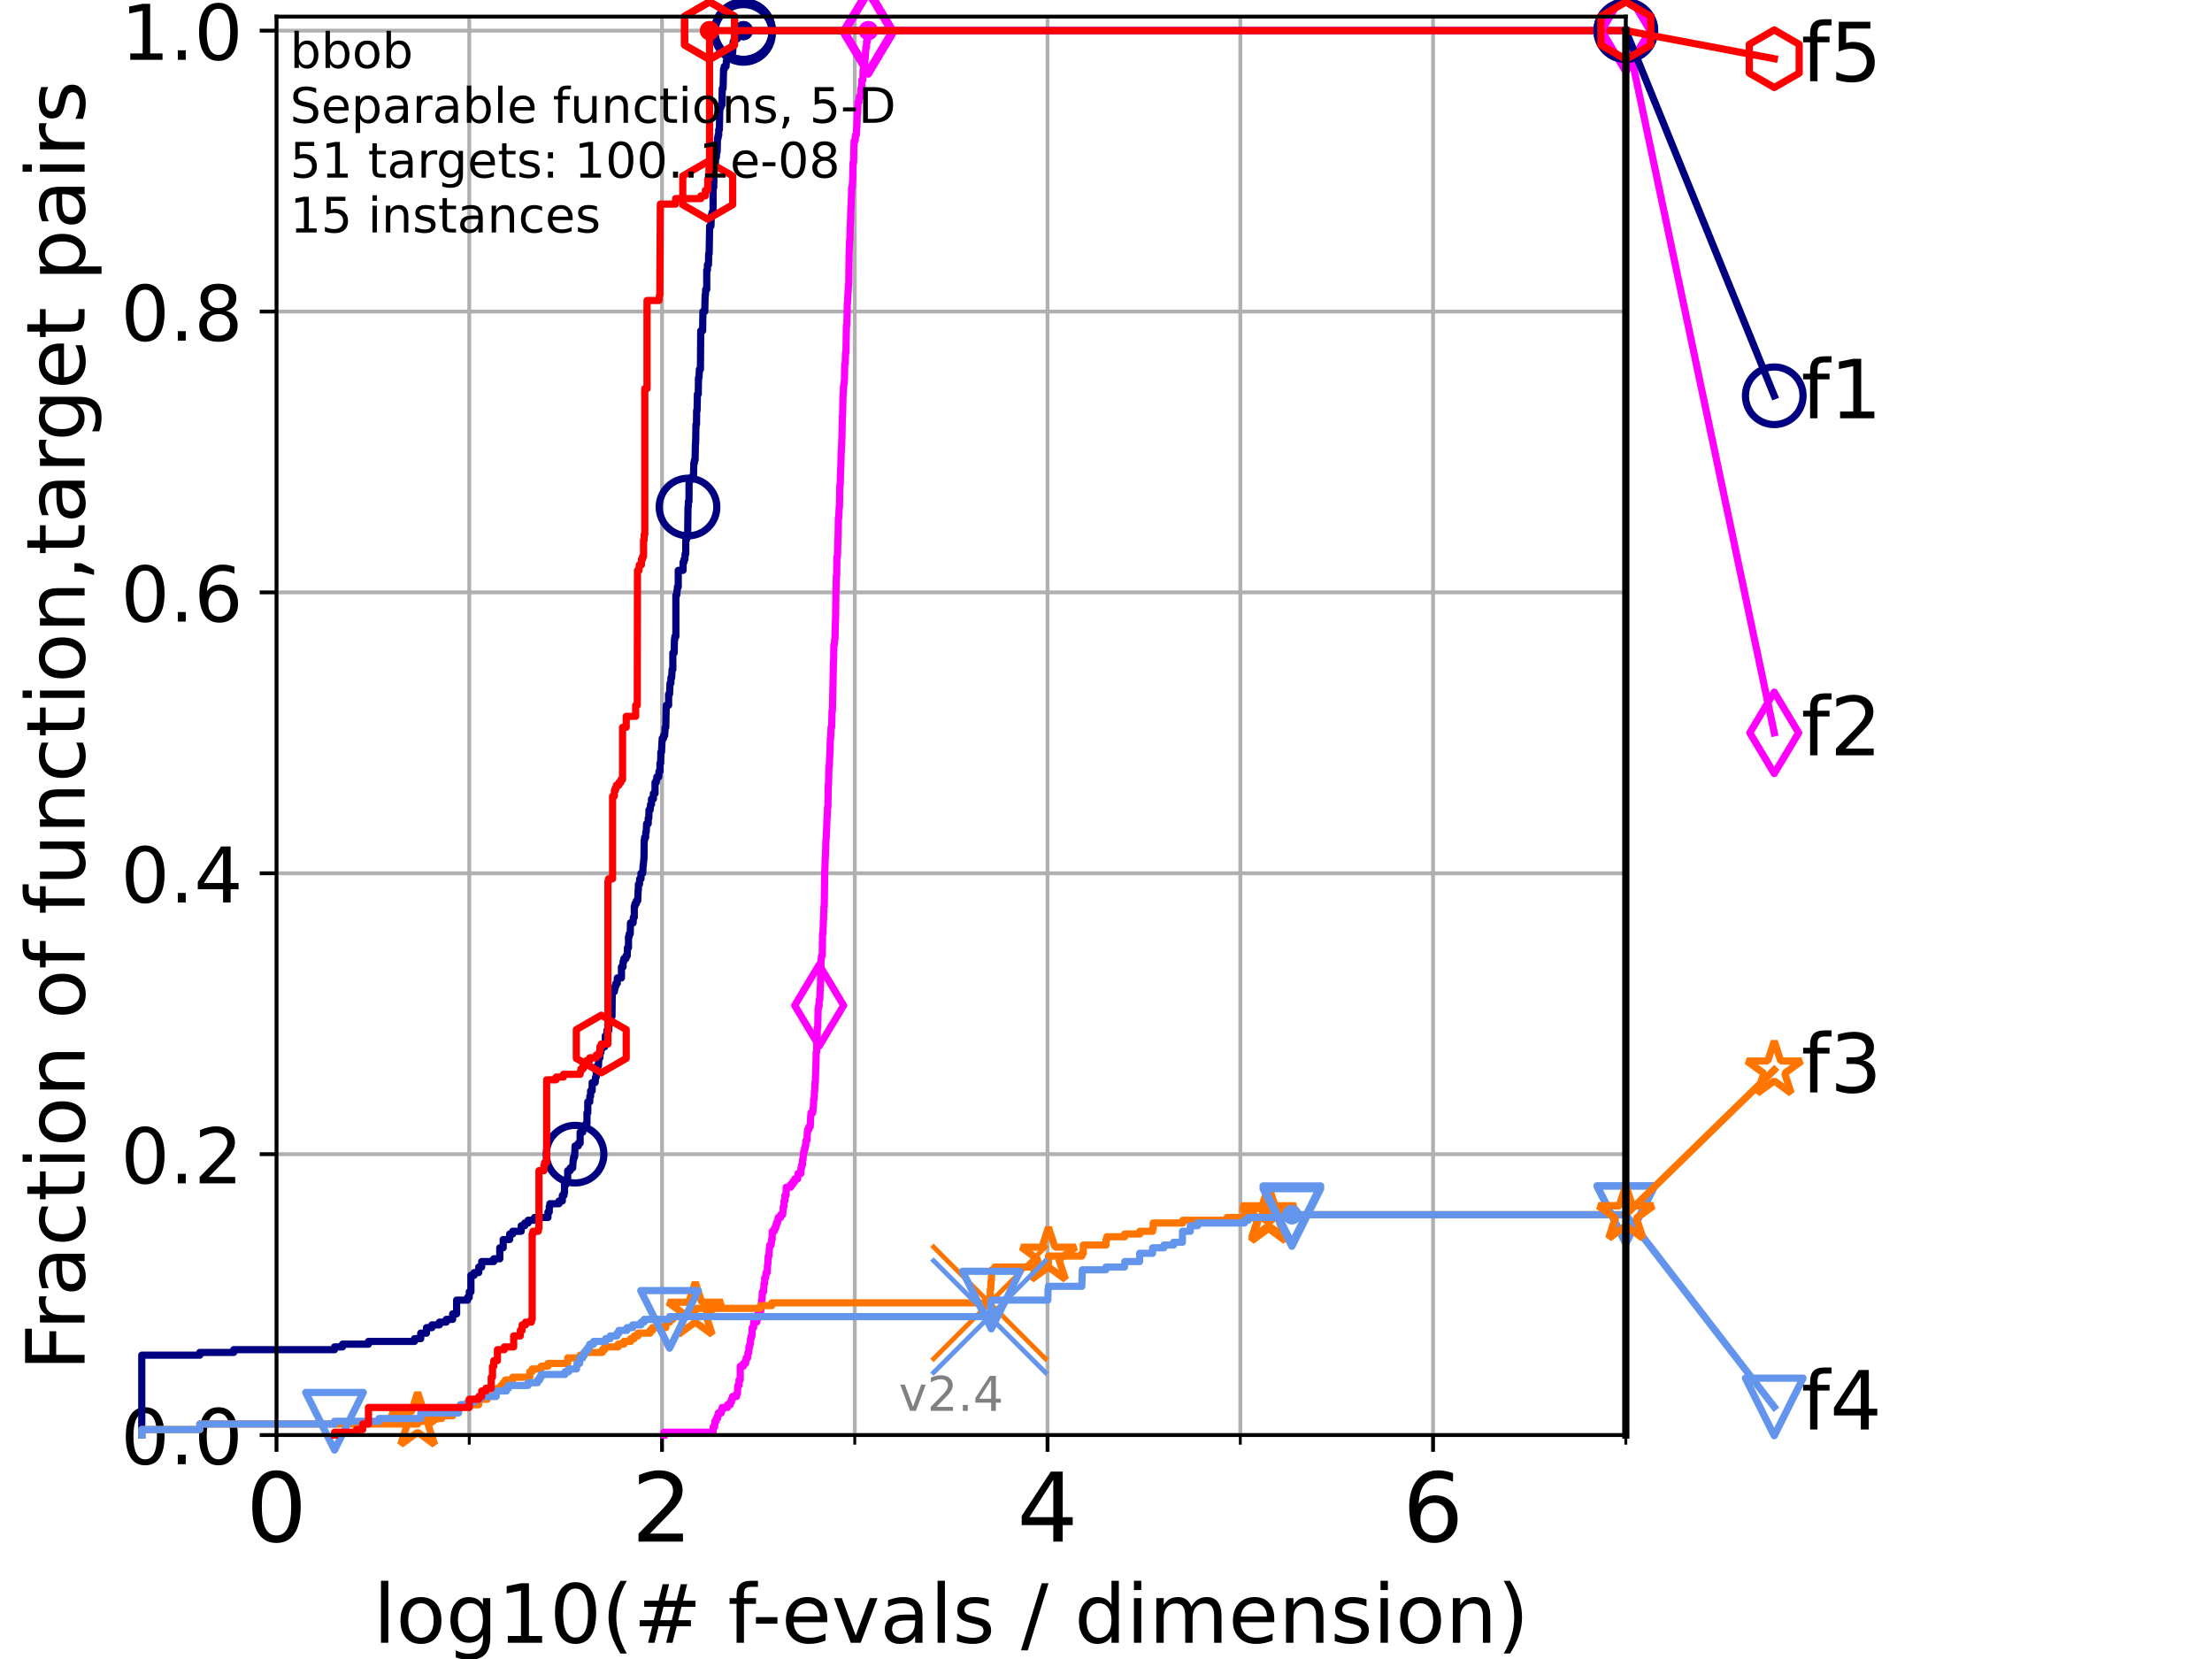 <?xml version="1.0" encoding="utf-8" standalone="no"?>
<!DOCTYPE svg PUBLIC "-//W3C//DTD SVG 1.1//EN"
  "http://www.w3.org/Graphics/SVG/1.1/DTD/svg11.dtd">
<!-- Created with matplotlib (https://matplotlib.org/) -->
<svg height="345.6pt" version="1.1" viewBox="0 0 460.8 345.6" width="460.8pt" xmlns="http://www.w3.org/2000/svg" xmlns:xlink="http://www.w3.org/1999/xlink">
 <defs>
  <style type="text/css">*{stroke-linecap:butt;stroke-linejoin:round;}</style>
 </defs>
 <g id="figure_1">
  <g id="patch_1">
   <path d="M 0 345.6 
L 460.8 345.6 
L 460.8 0 
L 0 0 
z
" style="fill:#ffffff;"/>
  </g>
  <g id="axes_1">
   <g id="patch_2">
    <path d="M 57.6 298.944 
L 338.688 298.944 
L 338.688 3.456 
L 57.6 3.456 
z
" style="fill:#ffffff;"/>
   </g>
   <g id="matplotlib.axis_1">
    <g id="xtick_1">
     <g id="line2d_1">
      <path clip-path="url(#pc4797699df)" d="M 57.6 298.944 
L 57.6 3.456 
" style="fill:none;stroke:#b0b0b0;stroke-linecap:square;stroke-width:0.8;"/>
     </g>
     <g id="line2d_2">
      <defs>
       <path d="M 0 0 
L 0 3.5 
" id="mdc39f78bd7" style="stroke:#000000;stroke-width:0.8;"/>
      </defs>
      <g>
       <use style="stroke:#000000;stroke-width:0.8;" x="57.6" xlink:href="#mdc39f78bd7" y="298.944"/>
      </g>
     </g>
     <g id="text_1">
      <!-- 0 -->
      <g transform="translate(51.237 321.141)scale(0.2 -0.2)">
       <defs>
        <path d="M 31.781 66.406 
Q 24.172 66.406 20.328 58.906 
Q 16.5 51.422 16.5 36.375 
Q 16.5 21.391 20.328 13.891 
Q 24.172 6.391 31.781 6.391 
Q 39.453 6.391 43.281 13.891 
Q 47.125 21.391 47.125 36.375 
Q 47.125 51.422 43.281 58.906 
Q 39.453 66.406 31.781 66.406 
z
M 31.781 74.219 
Q 44.047 74.219 50.516 64.516 
Q 56.984 54.828 56.984 36.375 
Q 56.984 17.969 50.516 8.266 
Q 44.047 -1.422 31.781 -1.422 
Q 19.531 -1.422 13.062 8.266 
Q 6.594 17.969 6.594 36.375 
Q 6.594 54.828 13.062 64.516 
Q 19.531 74.219 31.781 74.219 
z
" id="DejaVuSans-48"/>
       </defs>
       <use xlink:href="#DejaVuSans-48"/>
      </g>
     </g>
    </g>
    <g id="xtick_2">
     <g id="line2d_3">
      <path clip-path="url(#pc4797699df)" d="M 137.911 298.944 
L 137.911 3.456 
" style="fill:none;stroke:#b0b0b0;stroke-linecap:square;stroke-width:0.8;"/>
     </g>
     <g id="line2d_4">
      <g>
       <use style="stroke:#000000;stroke-width:0.8;" x="137.911" xlink:href="#mdc39f78bd7" y="298.944"/>
      </g>
     </g>
     <g id="text_2">
      <!-- 2 -->
      <g transform="translate(131.548 321.141)scale(0.2 -0.2)">
       <defs>
        <path d="M 19.188 8.297 
L 53.609 8.297 
L 53.609 0 
L 7.328 0 
L 7.328 8.297 
Q 12.938 14.109 22.625 23.891 
Q 32.328 33.688 34.812 36.531 
Q 39.547 41.844 41.422 45.531 
Q 43.312 49.219 43.312 52.781 
Q 43.312 58.594 39.234 62.25 
Q 35.156 65.922 28.609 65.922 
Q 23.969 65.922 18.812 64.312 
Q 13.672 62.703 7.812 59.422 
L 7.812 69.391 
Q 13.766 71.781 18.938 73 
Q 24.125 74.219 28.422 74.219 
Q 39.75 74.219 46.484 68.547 
Q 53.219 62.891 53.219 53.422 
Q 53.219 48.922 51.531 44.891 
Q 49.859 40.875 45.406 35.406 
Q 44.188 33.984 37.641 27.219 
Q 31.109 20.453 19.188 8.297 
z
" id="DejaVuSans-50"/>
       </defs>
       <use xlink:href="#DejaVuSans-50"/>
      </g>
     </g>
    </g>
    <g id="xtick_3">
     <g id="line2d_5">
      <path clip-path="url(#pc4797699df)" d="M 218.222 298.944 
L 218.222 3.456 
" style="fill:none;stroke:#b0b0b0;stroke-linecap:square;stroke-width:0.8;"/>
     </g>
     <g id="line2d_6">
      <g>
       <use style="stroke:#000000;stroke-width:0.8;" x="218.222" xlink:href="#mdc39f78bd7" y="298.944"/>
      </g>
     </g>
     <g id="text_3">
      <!-- 4 -->
      <g transform="translate(211.859 321.141)scale(0.2 -0.2)">
       <defs>
        <path d="M 37.797 64.312 
L 12.891 25.391 
L 37.797 25.391 
z
M 35.203 72.906 
L 47.609 72.906 
L 47.609 25.391 
L 58.016 25.391 
L 58.016 17.188 
L 47.609 17.188 
L 47.609 0 
L 37.797 0 
L 37.797 17.188 
L 4.891 17.188 
L 4.891 26.703 
z
" id="DejaVuSans-52"/>
       </defs>
       <use xlink:href="#DejaVuSans-52"/>
      </g>
     </g>
    </g>
    <g id="xtick_4">
     <g id="line2d_7">
      <path clip-path="url(#pc4797699df)" d="M 298.533 298.944 
L 298.533 3.456 
" style="fill:none;stroke:#b0b0b0;stroke-linecap:square;stroke-width:0.8;"/>
     </g>
     <g id="line2d_8">
      <g>
       <use style="stroke:#000000;stroke-width:0.8;" x="298.533" xlink:href="#mdc39f78bd7" y="298.944"/>
      </g>
     </g>
     <g id="text_4">
      <!-- 6 -->
      <g transform="translate(292.17 321.141)scale(0.2 -0.2)">
       <defs>
        <path d="M 33.016 40.375 
Q 26.375 40.375 22.484 35.828 
Q 18.609 31.297 18.609 23.391 
Q 18.609 15.531 22.484 10.953 
Q 26.375 6.391 33.016 6.391 
Q 39.656 6.391 43.531 10.953 
Q 47.406 15.531 47.406 23.391 
Q 47.406 31.297 43.531 35.828 
Q 39.656 40.375 33.016 40.375 
z
M 52.594 71.297 
L 52.594 62.312 
Q 48.875 64.062 45.094 64.984 
Q 41.312 65.922 37.594 65.922 
Q 27.828 65.922 22.672 59.328 
Q 17.531 52.734 16.797 39.406 
Q 19.672 43.656 24.016 45.922 
Q 28.375 48.188 33.594 48.188 
Q 44.578 48.188 50.953 41.516 
Q 57.328 34.859 57.328 23.391 
Q 57.328 12.156 50.688 5.359 
Q 44.047 -1.422 33.016 -1.422 
Q 20.359 -1.422 13.672 8.266 
Q 6.984 17.969 6.984 36.375 
Q 6.984 53.656 15.188 63.938 
Q 23.391 74.219 37.203 74.219 
Q 40.922 74.219 44.703 73.484 
Q 48.484 72.75 52.594 71.297 
z
" id="DejaVuSans-54"/>
       </defs>
       <use xlink:href="#DejaVuSans-54"/>
      </g>
     </g>
    </g>
    <g id="xtick_5">
     <g id="line2d_9">
      <path clip-path="url(#pc4797699df)" d="M 97.755 298.944 
L 97.755 3.456 
" style="fill:none;stroke:#b0b0b0;stroke-linecap:square;stroke-width:0.8;"/>
     </g>
     <g id="line2d_10">
      <defs>
       <path d="M 0 0 
L 0 2 
" id="m21de786393" style="stroke:#000000;stroke-width:0.6;"/>
      </defs>
      <g>
       <use style="stroke:#000000;stroke-width:0.6;" x="97.755" xlink:href="#m21de786393" y="298.944"/>
      </g>
     </g>
    </g>
    <g id="xtick_6">
     <g id="line2d_11">
      <path clip-path="url(#pc4797699df)" d="M 178.066 298.944 
L 178.066 3.456 
" style="fill:none;stroke:#b0b0b0;stroke-linecap:square;stroke-width:0.8;"/>
     </g>
     <g id="line2d_12">
      <g>
       <use style="stroke:#000000;stroke-width:0.6;" x="178.066" xlink:href="#m21de786393" y="298.944"/>
      </g>
     </g>
    </g>
    <g id="xtick_7">
     <g id="line2d_13">
      <path clip-path="url(#pc4797699df)" d="M 258.377 298.944 
L 258.377 3.456 
" style="fill:none;stroke:#b0b0b0;stroke-linecap:square;stroke-width:0.8;"/>
     </g>
     <g id="line2d_14">
      <g>
       <use style="stroke:#000000;stroke-width:0.6;" x="258.377" xlink:href="#m21de786393" y="298.944"/>
      </g>
     </g>
    </g>
    <g id="xtick_8">
     <g id="line2d_15">
      <path clip-path="url(#pc4797699df)" d="M 338.688 298.944 
L 338.688 3.456 
" style="fill:none;stroke:#b0b0b0;stroke-linecap:square;stroke-width:0.8;"/>
     </g>
     <g id="line2d_16">
      <g>
       <use style="stroke:#000000;stroke-width:0.6;" x="338.688" xlink:href="#m21de786393" y="298.944"/>
      </g>
     </g>
    </g>
    <g id="text_5">
     <!-- log10(# f-evals / dimension) -->
     <g transform="translate(77.764 342.218)scale(0.17 -0.17)">
      <defs>
       <path d="M 9.422 75.984 
L 18.406 75.984 
L 18.406 0 
L 9.422 0 
z
" id="DejaVuSans-108"/>
       <path d="M 30.609 48.391 
Q 23.391 48.391 19.188 42.75 
Q 14.984 37.109 14.984 27.297 
Q 14.984 17.484 19.156 11.844 
Q 23.344 6.203 30.609 6.203 
Q 37.797 6.203 41.984 11.859 
Q 46.188 17.531 46.188 27.297 
Q 46.188 37.016 41.984 42.703 
Q 37.797 48.391 30.609 48.391 
z
M 30.609 56 
Q 42.328 56 49.016 48.375 
Q 55.719 40.766 55.719 27.297 
Q 55.719 13.875 49.016 6.219 
Q 42.328 -1.422 30.609 -1.422 
Q 18.844 -1.422 12.172 6.219 
Q 5.516 13.875 5.516 27.297 
Q 5.516 40.766 12.172 48.375 
Q 18.844 56 30.609 56 
z
" id="DejaVuSans-111"/>
       <path d="M 45.406 27.984 
Q 45.406 37.75 41.375 43.109 
Q 37.359 48.484 30.078 48.484 
Q 22.859 48.484 18.828 43.109 
Q 14.797 37.75 14.797 27.984 
Q 14.797 18.266 18.828 12.891 
Q 22.859 7.516 30.078 7.516 
Q 37.359 7.516 41.375 12.891 
Q 45.406 18.266 45.406 27.984 
z
M 54.391 6.781 
Q 54.391 -7.172 48.188 -13.984 
Q 42 -20.797 29.203 -20.797 
Q 24.469 -20.797 20.266 -20.094 
Q 16.062 -19.391 12.109 -17.922 
L 12.109 -9.188 
Q 16.062 -11.328 19.922 -12.344 
Q 23.781 -13.375 27.781 -13.375 
Q 36.625 -13.375 41.016 -8.766 
Q 45.406 -4.156 45.406 5.172 
L 45.406 9.625 
Q 42.625 4.781 38.281 2.391 
Q 33.938 0 27.875 0 
Q 17.828 0 11.672 7.656 
Q 5.516 15.328 5.516 27.984 
Q 5.516 40.672 11.672 48.328 
Q 17.828 56 27.875 56 
Q 33.938 56 38.281 53.609 
Q 42.625 51.219 45.406 46.391 
L 45.406 54.688 
L 54.391 54.688 
z
" id="DejaVuSans-103"/>
       <path d="M 12.406 8.297 
L 28.516 8.297 
L 28.516 63.922 
L 10.984 60.406 
L 10.984 69.391 
L 28.422 72.906 
L 38.281 72.906 
L 38.281 8.297 
L 54.391 8.297 
L 54.391 0 
L 12.406 0 
z
" id="DejaVuSans-49"/>
       <path d="M 31 75.875 
Q 24.469 64.656 21.281 53.656 
Q 18.109 42.672 18.109 31.391 
Q 18.109 20.125 21.312 9.062 
Q 24.516 -2 31 -13.188 
L 23.188 -13.188 
Q 15.875 -1.703 12.234 9.375 
Q 8.594 20.453 8.594 31.391 
Q 8.594 42.281 12.203 53.312 
Q 15.828 64.359 23.188 75.875 
z
" id="DejaVuSans-40"/>
       <path d="M 51.125 44 
L 36.922 44 
L 32.812 27.688 
L 47.125 27.688 
z
M 43.797 71.781 
L 38.719 51.516 
L 52.984 51.516 
L 58.109 71.781 
L 65.922 71.781 
L 60.891 51.516 
L 76.125 51.516 
L 76.125 44 
L 58.984 44 
L 54.984 27.688 
L 70.516 27.688 
L 70.516 20.219 
L 53.078 20.219 
L 48 0 
L 40.188 0 
L 45.219 20.219 
L 30.906 20.219 
L 25.875 0 
L 18.016 0 
L 23.094 20.219 
L 7.719 20.219 
L 7.719 27.688 
L 24.906 27.688 
L 29 44 
L 13.281 44 
L 13.281 51.516 
L 30.906 51.516 
L 35.891 71.781 
z
" id="DejaVuSans-35"/>
       <path id="DejaVuSans-32"/>
       <path d="M 37.109 75.984 
L 37.109 68.5 
L 28.516 68.5 
Q 23.688 68.5 21.797 66.547 
Q 19.922 64.594 19.922 59.516 
L 19.922 54.688 
L 34.719 54.688 
L 34.719 47.703 
L 19.922 47.703 
L 19.922 0 
L 10.891 0 
L 10.891 47.703 
L 2.297 47.703 
L 2.297 54.688 
L 10.891 54.688 
L 10.891 58.5 
Q 10.891 67.625 15.141 71.797 
Q 19.391 75.984 28.609 75.984 
z
" id="DejaVuSans-102"/>
       <path d="M 4.891 31.391 
L 31.203 31.391 
L 31.203 23.391 
L 4.891 23.391 
z
" id="DejaVuSans-45"/>
       <path d="M 56.203 29.594 
L 56.203 25.203 
L 14.891 25.203 
Q 15.484 15.922 20.484 11.062 
Q 25.484 6.203 34.422 6.203 
Q 39.594 6.203 44.453 7.469 
Q 49.312 8.734 54.109 11.281 
L 54.109 2.781 
Q 49.266 0.734 44.188 -0.344 
Q 39.109 -1.422 33.891 -1.422 
Q 20.797 -1.422 13.156 6.188 
Q 5.516 13.812 5.516 26.812 
Q 5.516 40.234 12.766 48.109 
Q 20.016 56 32.328 56 
Q 43.359 56 49.781 48.891 
Q 56.203 41.797 56.203 29.594 
z
M 47.219 32.234 
Q 47.125 39.594 43.094 43.984 
Q 39.062 48.391 32.422 48.391 
Q 24.906 48.391 20.391 44.141 
Q 15.875 39.891 15.188 32.172 
z
" id="DejaVuSans-101"/>
       <path d="M 2.984 54.688 
L 12.5 54.688 
L 29.594 8.797 
L 46.688 54.688 
L 56.203 54.688 
L 35.688 0 
L 23.484 0 
z
" id="DejaVuSans-118"/>
       <path d="M 34.281 27.484 
Q 23.391 27.484 19.188 25 
Q 14.984 22.516 14.984 16.5 
Q 14.984 11.719 18.141 8.906 
Q 21.297 6.109 26.703 6.109 
Q 34.188 6.109 38.703 11.406 
Q 43.219 16.703 43.219 25.484 
L 43.219 27.484 
z
M 52.203 31.203 
L 52.203 0 
L 43.219 0 
L 43.219 8.297 
Q 40.141 3.328 35.547 0.953 
Q 30.953 -1.422 24.312 -1.422 
Q 15.922 -1.422 10.953 3.297 
Q 6 8.016 6 15.922 
Q 6 25.141 12.172 29.828 
Q 18.359 34.516 30.609 34.516 
L 43.219 34.516 
L 43.219 35.406 
Q 43.219 41.609 39.141 45 
Q 35.062 48.391 27.688 48.391 
Q 23 48.391 18.547 47.266 
Q 14.109 46.141 10.016 43.891 
L 10.016 52.203 
Q 14.938 54.109 19.578 55.047 
Q 24.219 56 28.609 56 
Q 40.484 56 46.344 49.844 
Q 52.203 43.703 52.203 31.203 
z
" id="DejaVuSans-97"/>
       <path d="M 44.281 53.078 
L 44.281 44.578 
Q 40.484 46.531 36.375 47.5 
Q 32.281 48.484 27.875 48.484 
Q 21.188 48.484 17.844 46.438 
Q 14.5 44.391 14.5 40.281 
Q 14.5 37.156 16.891 35.375 
Q 19.281 33.594 26.516 31.984 
L 29.594 31.297 
Q 39.156 29.25 43.188 25.516 
Q 47.219 21.781 47.219 15.094 
Q 47.219 7.469 41.188 3.016 
Q 35.156 -1.422 24.609 -1.422 
Q 20.219 -1.422 15.453 -0.562 
Q 10.688 0.297 5.422 2 
L 5.422 11.281 
Q 10.406 8.688 15.234 7.391 
Q 20.062 6.109 24.812 6.109 
Q 31.156 6.109 34.562 8.281 
Q 37.984 10.453 37.984 14.406 
Q 37.984 18.062 35.516 20.016 
Q 33.062 21.969 24.703 23.781 
L 21.578 24.516 
Q 13.234 26.266 9.516 29.906 
Q 5.812 33.547 5.812 39.891 
Q 5.812 47.609 11.281 51.797 
Q 16.75 56 26.812 56 
Q 31.781 56 36.172 55.266 
Q 40.578 54.547 44.281 53.078 
z
" id="DejaVuSans-115"/>
       <path d="M 25.391 72.906 
L 33.688 72.906 
L 8.297 -9.281 
L 0 -9.281 
z
" id="DejaVuSans-47"/>
       <path d="M 45.406 46.391 
L 45.406 75.984 
L 54.391 75.984 
L 54.391 0 
L 45.406 0 
L 45.406 8.203 
Q 42.578 3.328 38.25 0.953 
Q 33.938 -1.422 27.875 -1.422 
Q 17.969 -1.422 11.734 6.484 
Q 5.516 14.406 5.516 27.297 
Q 5.516 40.188 11.734 48.094 
Q 17.969 56 27.875 56 
Q 33.938 56 38.25 53.625 
Q 42.578 51.266 45.406 46.391 
z
M 14.797 27.297 
Q 14.797 17.391 18.875 11.75 
Q 22.953 6.109 30.078 6.109 
Q 37.203 6.109 41.297 11.75 
Q 45.406 17.391 45.406 27.297 
Q 45.406 37.203 41.297 42.844 
Q 37.203 48.484 30.078 48.484 
Q 22.953 48.484 18.875 42.844 
Q 14.797 37.203 14.797 27.297 
z
" id="DejaVuSans-100"/>
       <path d="M 9.422 54.688 
L 18.406 54.688 
L 18.406 0 
L 9.422 0 
z
M 9.422 75.984 
L 18.406 75.984 
L 18.406 64.594 
L 9.422 64.594 
z
" id="DejaVuSans-105"/>
       <path d="M 52 44.188 
Q 55.375 50.25 60.062 53.125 
Q 64.75 56 71.094 56 
Q 79.641 56 84.281 50.016 
Q 88.922 44.047 88.922 33.016 
L 88.922 0 
L 79.891 0 
L 79.891 32.719 
Q 79.891 40.578 77.094 44.375 
Q 74.312 48.188 68.609 48.188 
Q 61.625 48.188 57.562 43.547 
Q 53.516 38.922 53.516 30.906 
L 53.516 0 
L 44.484 0 
L 44.484 32.719 
Q 44.484 40.625 41.703 44.406 
Q 38.922 48.188 33.109 48.188 
Q 26.219 48.188 22.156 43.531 
Q 18.109 38.875 18.109 30.906 
L 18.109 0 
L 9.078 0 
L 9.078 54.688 
L 18.109 54.688 
L 18.109 46.188 
Q 21.188 51.219 25.484 53.609 
Q 29.781 56 35.688 56 
Q 41.656 56 45.828 52.969 
Q 50 49.953 52 44.188 
z
" id="DejaVuSans-109"/>
       <path d="M 54.891 33.016 
L 54.891 0 
L 45.906 0 
L 45.906 32.719 
Q 45.906 40.484 42.875 44.328 
Q 39.844 48.188 33.797 48.188 
Q 26.516 48.188 22.312 43.547 
Q 18.109 38.922 18.109 30.906 
L 18.109 0 
L 9.078 0 
L 9.078 54.688 
L 18.109 54.688 
L 18.109 46.188 
Q 21.344 51.125 25.703 53.562 
Q 30.078 56 35.797 56 
Q 45.219 56 50.047 50.172 
Q 54.891 44.344 54.891 33.016 
z
" id="DejaVuSans-110"/>
       <path d="M 8.016 75.875 
L 15.828 75.875 
Q 23.141 64.359 26.781 53.312 
Q 30.422 42.281 30.422 31.391 
Q 30.422 20.453 26.781 9.375 
Q 23.141 -1.703 15.828 -13.188 
L 8.016 -13.188 
Q 14.5 -2 17.703 9.062 
Q 20.906 20.125 20.906 31.391 
Q 20.906 42.672 17.703 53.656 
Q 14.5 64.656 8.016 75.875 
z
" id="DejaVuSans-41"/>
      </defs>
      <use xlink:href="#DejaVuSans-108"/>
      <use x="27.783" xlink:href="#DejaVuSans-111"/>
      <use x="88.965" xlink:href="#DejaVuSans-103"/>
      <use x="152.441" xlink:href="#DejaVuSans-49"/>
      <use x="216.064" xlink:href="#DejaVuSans-48"/>
      <use x="279.688" xlink:href="#DejaVuSans-40"/>
      <use x="318.701" xlink:href="#DejaVuSans-35"/>
      <use x="402.49" xlink:href="#DejaVuSans-32"/>
      <use x="434.277" xlink:href="#DejaVuSans-102"/>
      <use x="463.982" xlink:href="#DejaVuSans-45"/>
      <use x="500.066" xlink:href="#DejaVuSans-101"/>
      <use x="561.59" xlink:href="#DejaVuSans-118"/>
      <use x="620.77" xlink:href="#DejaVuSans-97"/>
      <use x="682.049" xlink:href="#DejaVuSans-108"/>
      <use x="709.832" xlink:href="#DejaVuSans-115"/>
      <use x="761.932" xlink:href="#DejaVuSans-32"/>
      <use x="793.719" xlink:href="#DejaVuSans-47"/>
      <use x="827.41" xlink:href="#DejaVuSans-32"/>
      <use x="859.197" xlink:href="#DejaVuSans-100"/>
      <use x="922.674" xlink:href="#DejaVuSans-105"/>
      <use x="950.457" xlink:href="#DejaVuSans-109"/>
      <use x="1047.869" xlink:href="#DejaVuSans-101"/>
      <use x="1109.393" xlink:href="#DejaVuSans-110"/>
      <use x="1172.771" xlink:href="#DejaVuSans-115"/>
      <use x="1224.871" xlink:href="#DejaVuSans-105"/>
      <use x="1252.654" xlink:href="#DejaVuSans-111"/>
      <use x="1313.836" xlink:href="#DejaVuSans-110"/>
      <use x="1377.215" xlink:href="#DejaVuSans-41"/>
     </g>
    </g>
   </g>
   <g id="matplotlib.axis_2">
    <g id="ytick_1">
     <g id="line2d_17">
      <path clip-path="url(#pc4797699df)" d="M 57.6 298.944 
L 338.688 298.944 
" style="fill:none;stroke:#b0b0b0;stroke-linecap:square;stroke-width:0.8;"/>
     </g>
     <g id="line2d_18">
      <defs>
       <path d="M 0 0 
L -3.5 0 
" id="m31e08c090c" style="stroke:#000000;stroke-width:0.8;"/>
      </defs>
      <g>
       <use style="stroke:#000000;stroke-width:0.8;" x="57.6" xlink:href="#m31e08c090c" y="298.944"/>
      </g>
     </g>
     <g id="text_6">
      <!-- 0.0 -->
      <g transform="translate(25.155 305.023)scale(0.16 -0.16)">
       <defs>
        <path d="M 10.688 12.406 
L 21 12.406 
L 21 0 
L 10.688 0 
z
" id="DejaVuSans-46"/>
       </defs>
       <use xlink:href="#DejaVuSans-48"/>
       <use x="63.623" xlink:href="#DejaVuSans-46"/>
       <use x="95.41" xlink:href="#DejaVuSans-48"/>
      </g>
     </g>
    </g>
    <g id="ytick_2">
     <g id="line2d_19">
      <path clip-path="url(#pc4797699df)" d="M 57.6 240.432 
L 338.688 240.432 
" style="fill:none;stroke:#b0b0b0;stroke-linecap:square;stroke-width:0.8;"/>
     </g>
     <g id="line2d_20">
      <g>
       <use style="stroke:#000000;stroke-width:0.8;" x="57.6" xlink:href="#m31e08c090c" y="240.432"/>
      </g>
     </g>
     <g id="text_7">
      <!-- 0.2 -->
      <g transform="translate(25.155 246.51)scale(0.16 -0.16)">
       <use xlink:href="#DejaVuSans-48"/>
       <use x="63.623" xlink:href="#DejaVuSans-46"/>
       <use x="95.41" xlink:href="#DejaVuSans-50"/>
      </g>
     </g>
    </g>
    <g id="ytick_3">
     <g id="line2d_21">
      <path clip-path="url(#pc4797699df)" d="M 57.6 181.919 
L 338.688 181.919 
" style="fill:none;stroke:#b0b0b0;stroke-linecap:square;stroke-width:0.8;"/>
     </g>
     <g id="line2d_22">
      <g>
       <use style="stroke:#000000;stroke-width:0.8;" x="57.6" xlink:href="#m31e08c090c" y="181.919"/>
      </g>
     </g>
     <g id="text_8">
      <!-- 0.4 -->
      <g transform="translate(25.155 187.998)scale(0.16 -0.16)">
       <use xlink:href="#DejaVuSans-48"/>
       <use x="63.623" xlink:href="#DejaVuSans-46"/>
       <use x="95.41" xlink:href="#DejaVuSans-52"/>
      </g>
     </g>
    </g>
    <g id="ytick_4">
     <g id="line2d_23">
      <path clip-path="url(#pc4797699df)" d="M 57.6 123.407 
L 338.688 123.407 
" style="fill:none;stroke:#b0b0b0;stroke-linecap:square;stroke-width:0.8;"/>
     </g>
     <g id="line2d_24">
      <g>
       <use style="stroke:#000000;stroke-width:0.8;" x="57.6" xlink:href="#m31e08c090c" y="123.407"/>
      </g>
     </g>
     <g id="text_9">
      <!-- 0.6 -->
      <g transform="translate(25.155 129.485)scale(0.16 -0.16)">
       <use xlink:href="#DejaVuSans-48"/>
       <use x="63.623" xlink:href="#DejaVuSans-46"/>
       <use x="95.41" xlink:href="#DejaVuSans-54"/>
      </g>
     </g>
    </g>
    <g id="ytick_5">
     <g id="line2d_25">
      <path clip-path="url(#pc4797699df)" d="M 57.6 64.894 
L 338.688 64.894 
" style="fill:none;stroke:#b0b0b0;stroke-linecap:square;stroke-width:0.8;"/>
     </g>
     <g id="line2d_26">
      <g>
       <use style="stroke:#000000;stroke-width:0.8;" x="57.6" xlink:href="#m31e08c090c" y="64.894"/>
      </g>
     </g>
     <g id="text_10">
      <!-- 0.8 -->
      <g transform="translate(25.155 70.973)scale(0.16 -0.16)">
       <defs>
        <path d="M 31.781 34.625 
Q 24.75 34.625 20.719 30.859 
Q 16.703 27.094 16.703 20.516 
Q 16.703 13.922 20.719 10.156 
Q 24.75 6.391 31.781 6.391 
Q 38.812 6.391 42.859 10.172 
Q 46.922 13.969 46.922 20.516 
Q 46.922 27.094 42.891 30.859 
Q 38.875 34.625 31.781 34.625 
z
M 21.922 38.812 
Q 15.578 40.375 12.031 44.719 
Q 8.5 49.078 8.5 55.328 
Q 8.5 64.062 14.719 69.141 
Q 20.953 74.219 31.781 74.219 
Q 42.672 74.219 48.875 69.141 
Q 55.078 64.062 55.078 55.328 
Q 55.078 49.078 51.531 44.719 
Q 48 40.375 41.703 38.812 
Q 48.828 37.156 52.797 32.312 
Q 56.781 27.484 56.781 20.516 
Q 56.781 9.906 50.312 4.234 
Q 43.844 -1.422 31.781 -1.422 
Q 19.734 -1.422 13.25 4.234 
Q 6.781 9.906 6.781 20.516 
Q 6.781 27.484 10.781 32.312 
Q 14.797 37.156 21.922 38.812 
z
M 18.312 54.391 
Q 18.312 48.734 21.844 45.562 
Q 25.391 42.391 31.781 42.391 
Q 38.141 42.391 41.719 45.562 
Q 45.312 48.734 45.312 54.391 
Q 45.312 60.062 41.719 63.234 
Q 38.141 66.406 31.781 66.406 
Q 25.391 66.406 21.844 63.234 
Q 18.312 60.062 18.312 54.391 
z
" id="DejaVuSans-56"/>
       </defs>
       <use xlink:href="#DejaVuSans-48"/>
       <use x="63.623" xlink:href="#DejaVuSans-46"/>
       <use x="95.41" xlink:href="#DejaVuSans-56"/>
      </g>
     </g>
    </g>
    <g id="ytick_6">
     <g id="line2d_27">
      <path clip-path="url(#pc4797699df)" d="M 57.6 6.382 
L 338.688 6.382 
" style="fill:none;stroke:#b0b0b0;stroke-linecap:square;stroke-width:0.8;"/>
     </g>
     <g id="line2d_28">
      <g>
       <use style="stroke:#000000;stroke-width:0.8;" x="57.6" xlink:href="#m31e08c090c" y="6.382"/>
      </g>
     </g>
     <g id="text_11">
      <!-- 1.0 -->
      <g transform="translate(25.155 12.46)scale(0.16 -0.16)">
       <use xlink:href="#DejaVuSans-49"/>
       <use x="63.623" xlink:href="#DejaVuSans-46"/>
       <use x="95.41" xlink:href="#DejaVuSans-48"/>
      </g>
     </g>
    </g>
    <g id="text_12">
     <!-- Fraction of function,target pairs -->
     <g transform="translate(17.62 285.585)rotate(-90)scale(0.17 -0.17)">
      <defs>
       <path d="M 9.812 72.906 
L 51.703 72.906 
L 51.703 64.594 
L 19.672 64.594 
L 19.672 43.109 
L 48.578 43.109 
L 48.578 34.812 
L 19.672 34.812 
L 19.672 0 
L 9.812 0 
z
" id="DejaVuSans-70"/>
       <path d="M 41.109 46.297 
Q 39.594 47.172 37.812 47.578 
Q 36.031 48 33.891 48 
Q 26.266 48 22.188 43.047 
Q 18.109 38.094 18.109 28.812 
L 18.109 0 
L 9.078 0 
L 9.078 54.688 
L 18.109 54.688 
L 18.109 46.188 
Q 20.953 51.172 25.484 53.578 
Q 30.031 56 36.531 56 
Q 37.453 56 38.578 55.875 
Q 39.703 55.766 41.062 55.516 
z
" id="DejaVuSans-114"/>
       <path d="M 48.781 52.594 
L 48.781 44.188 
Q 44.969 46.297 41.141 47.344 
Q 37.312 48.391 33.406 48.391 
Q 24.656 48.391 19.812 42.844 
Q 14.984 37.312 14.984 27.297 
Q 14.984 17.281 19.812 11.734 
Q 24.656 6.203 33.406 6.203 
Q 37.312 6.203 41.141 7.25 
Q 44.969 8.297 48.781 10.406 
L 48.781 2.094 
Q 45.016 0.344 40.984 -0.531 
Q 36.969 -1.422 32.422 -1.422 
Q 20.062 -1.422 12.781 6.344 
Q 5.516 14.109 5.516 27.297 
Q 5.516 40.672 12.859 48.328 
Q 20.219 56 33.016 56 
Q 37.156 56 41.109 55.141 
Q 45.062 54.297 48.781 52.594 
z
" id="DejaVuSans-99"/>
       <path d="M 18.312 70.219 
L 18.312 54.688 
L 36.812 54.688 
L 36.812 47.703 
L 18.312 47.703 
L 18.312 18.016 
Q 18.312 11.328 20.141 9.422 
Q 21.969 7.516 27.594 7.516 
L 36.812 7.516 
L 36.812 0 
L 27.594 0 
Q 17.188 0 13.234 3.875 
Q 9.281 7.766 9.281 18.016 
L 9.281 47.703 
L 2.688 47.703 
L 2.688 54.688 
L 9.281 54.688 
L 9.281 70.219 
z
" id="DejaVuSans-116"/>
       <path d="M 8.5 21.578 
L 8.5 54.688 
L 17.484 54.688 
L 17.484 21.922 
Q 17.484 14.156 20.5 10.266 
Q 23.531 6.391 29.594 6.391 
Q 36.859 6.391 41.078 11.031 
Q 45.312 15.672 45.312 23.688 
L 45.312 54.688 
L 54.297 54.688 
L 54.297 0 
L 45.312 0 
L 45.312 8.406 
Q 42.047 3.422 37.719 1 
Q 33.406 -1.422 27.688 -1.422 
Q 18.266 -1.422 13.375 4.438 
Q 8.5 10.297 8.5 21.578 
z
M 31.109 56 
z
" id="DejaVuSans-117"/>
       <path d="M 11.719 12.406 
L 22.016 12.406 
L 22.016 4 
L 14.016 -11.625 
L 7.719 -11.625 
L 11.719 4 
z
" id="DejaVuSans-44"/>
       <path d="M 18.109 8.203 
L 18.109 -20.797 
L 9.078 -20.797 
L 9.078 54.688 
L 18.109 54.688 
L 18.109 46.391 
Q 20.953 51.266 25.266 53.625 
Q 29.594 56 35.594 56 
Q 45.562 56 51.781 48.094 
Q 58.016 40.188 58.016 27.297 
Q 58.016 14.406 51.781 6.484 
Q 45.562 -1.422 35.594 -1.422 
Q 29.594 -1.422 25.266 0.953 
Q 20.953 3.328 18.109 8.203 
z
M 48.688 27.297 
Q 48.688 37.203 44.609 42.844 
Q 40.531 48.484 33.406 48.484 
Q 26.266 48.484 22.188 42.844 
Q 18.109 37.203 18.109 27.297 
Q 18.109 17.391 22.188 11.75 
Q 26.266 6.109 33.406 6.109 
Q 40.531 6.109 44.609 11.75 
Q 48.688 17.391 48.688 27.297 
z
" id="DejaVuSans-112"/>
      </defs>
      <use xlink:href="#DejaVuSans-70"/>
      <use x="50.27" xlink:href="#DejaVuSans-114"/>
      <use x="91.383" xlink:href="#DejaVuSans-97"/>
      <use x="152.662" xlink:href="#DejaVuSans-99"/>
      <use x="207.643" xlink:href="#DejaVuSans-116"/>
      <use x="246.852" xlink:href="#DejaVuSans-105"/>
      <use x="274.635" xlink:href="#DejaVuSans-111"/>
      <use x="335.816" xlink:href="#DejaVuSans-110"/>
      <use x="399.195" xlink:href="#DejaVuSans-32"/>
      <use x="430.982" xlink:href="#DejaVuSans-111"/>
      <use x="492.164" xlink:href="#DejaVuSans-102"/>
      <use x="527.369" xlink:href="#DejaVuSans-32"/>
      <use x="559.156" xlink:href="#DejaVuSans-102"/>
      <use x="594.361" xlink:href="#DejaVuSans-117"/>
      <use x="657.74" xlink:href="#DejaVuSans-110"/>
      <use x="721.119" xlink:href="#DejaVuSans-99"/>
      <use x="776.1" xlink:href="#DejaVuSans-116"/>
      <use x="815.309" xlink:href="#DejaVuSans-105"/>
      <use x="843.092" xlink:href="#DejaVuSans-111"/>
      <use x="904.273" xlink:href="#DejaVuSans-110"/>
      <use x="967.652" xlink:href="#DejaVuSans-44"/>
      <use x="999.439" xlink:href="#DejaVuSans-116"/>
      <use x="1038.648" xlink:href="#DejaVuSans-97"/>
      <use x="1099.928" xlink:href="#DejaVuSans-114"/>
      <use x="1139.291" xlink:href="#DejaVuSans-103"/>
      <use x="1202.768" xlink:href="#DejaVuSans-101"/>
      <use x="1264.291" xlink:href="#DejaVuSans-116"/>
      <use x="1303.5" xlink:href="#DejaVuSans-32"/>
      <use x="1335.287" xlink:href="#DejaVuSans-112"/>
      <use x="1398.764" xlink:href="#DejaVuSans-97"/>
      <use x="1460.043" xlink:href="#DejaVuSans-105"/>
      <use x="1487.826" xlink:href="#DejaVuSans-114"/>
      <use x="1528.939" xlink:href="#DejaVuSans-115"/>
     </g>
    </g>
   </g>
   <g id="line2d_29">
    <defs>
     <path d="M 0 1.5 
C 0.398 1.5 0.779 1.342 1.061 1.061 
C 1.342 0.779 1.5 0.398 1.5 0 
C 1.5 -0.398 1.342 -0.779 1.061 -1.061 
C 0.779 -1.342 0.398 -1.5 0 -1.5 
C -0.398 -1.5 -0.779 -1.342 -1.061 -1.061 
C -1.342 -0.779 -1.5 -0.398 -1.5 0 
C -1.5 0.398 -1.342 0.779 -1.061 1.061 
C -0.779 1.342 -0.398 1.5 0 1.5 
z
" id="m1131688c1e" style="stroke:#000080;"/>
    </defs>
    <g>
     <use style="fill:#000080;stroke:#000080;" x="154.88" xlink:href="#m1131688c1e" y="6.382"/>
     <use style="fill:#000080;stroke:#000080;" x="154.88" xlink:href="#m1131688c1e" y="6.382"/>
    </g>
   </g>
   <g id="line2d_30">
    <path d="M 29.533 298.944 
L 29.533 282.308 
L 41.621 282.308 
L 41.621 281.734 
L 48.692 281.734 
L 48.692 281.161 
L 69.688 281.161 
L 69.688 280.587 
L 71.35 280.587 
L 71.35 280.013 
L 76.759 280.013 
L 76.759 279.44 
L 86.351 279.44 
L 86.351 278.866 
L 87.644 278.866 
L 87.644 277.719 
L 88.847 277.719 
L 88.847 276.572 
L 89.973 276.572 
L 89.973 275.998 
L 91.535 275.998 
L 91.535 275.424 
L 92.969 275.424 
L 92.969 274.851 
L 94.295 274.851 
L 94.295 273.703 
L 95.125 273.703 
L 95.125 270.835 
L 97.403 270.835 
L 97.403 270.261 
L 97.755 270.261 
L 97.755 269.114 
L 98.101 269.114 
L 98.101 265.672 
L 98.772 265.672 
L 98.772 265.099 
L 99.732 265.099 
L 99.732 263.951 
L 100.344 263.951 
L 100.344 262.804 
L 102.859 262.804 
L 102.859 262.23 
L 104.115 262.23 
L 104.115 259.936 
L 104.826 259.936 
L 104.826 258.215 
L 106.169 258.215 
L 106.169 257.067 
L 106.803 257.067 
L 106.803 256.494 
L 108.578 256.494 
L 108.578 255.346 
L 109.312 255.346 
L 109.312 254.773 
L 110.017 254.773 
L 110.017 254.199 
L 111.346 254.199 
L 111.346 253.626 
L 114.148 253.626 
L 114.148 252.478 
L 114.419 252.478 
L 114.419 251.331 
L 114.552 251.331 
L 114.552 250.757 
L 116.443 250.757 
L 116.443 250.184 
L 117.145 250.184 
L 117.145 249.036 
L 117.486 249.036 
L 117.486 248.463 
L 117.598 248.463 
L 117.598 246.742 
L 117.931 246.742 
L 118.04 245.594 
L 118.257 245.594 
L 118.257 243.873 
L 118.787 243.873 
L 118.787 243.3 
L 119.301 243.3 
L 119.402 241.579 
L 119.503 241.579 
L 119.503 241.005 
L 119.702 241.005 
L 119.801 238.711 
L 120.477 238.711 
L 120.477 238.137 
L 120.852 238.137 
L 120.852 235.842 
L 121.4 235.842 
L 121.49 234.695 
L 122.018 234.695 
L 122.018 234.121 
L 122.277 234.121 
L 122.277 231.827 
L 122.447 231.827 
L 122.447 229.532 
L 122.865 229.532 
L 122.865 228.385 
L 123.03 228.385 
L 123.03 227.238 
L 123.354 227.238 
L 123.354 225.517 
L 123.985 225.517 
L 124.063 224.369 
L 124.216 224.369 
L 124.216 223.222 
L 124.369 223.222 
L 124.369 222.075 
L 124.669 222.075 
L 124.744 220.354 
L 124.965 220.354 
L 125.038 219.206 
L 125.183 219.206 
L 125.183 218.633 
L 125.328 218.633 
L 125.328 218.059 
L 125.962 218.059 
L 125.962 217.485 
L 126.1 217.485 
L 126.1 215.765 
L 126.44 215.765 
L 126.44 214.617 
L 126.839 214.617 
L 126.839 211.749 
L 127.485 211.749 
L 127.548 206.586 
L 127.985 206.586 
L 127.985 206.012 
L 128.108 206.012 
L 128.108 205.439 
L 128.291 205.439 
L 128.291 204.865 
L 128.591 204.865 
L 128.591 203.718 
L 129.461 203.718 
L 129.461 201.423 
L 129.798 201.423 
L 129.798 200.276 
L 129.964 200.276 
L 129.964 199.702 
L 130.398 199.702 
L 130.398 199.129 
L 130.665 199.129 
L 130.717 197.408 
L 130.927 197.408 
L 130.927 195.113 
L 131.082 195.113 
L 131.082 194.539 
L 131.287 194.539 
L 131.338 192.245 
L 131.889 192.245 
L 131.938 191.097 
L 132.133 191.097 
L 132.133 188.803 
L 132.279 188.803 
L 132.279 188.229 
L 132.565 188.229 
L 132.565 187.656 
L 132.847 187.656 
L 132.94 185.361 
L 132.987 185.361 
L 132.987 184.214 
L 133.216 184.214 
L 133.262 183.066 
L 133.533 183.066 
L 133.533 181.919 
L 133.888 181.919 
L 133.976 180.198 
L 134.019 180.198 
L 134.106 179.051 
L 134.15 179.051 
L 134.193 175.035 
L 134.279 175.035 
L 134.279 174.462 
L 134.492 174.462 
L 134.535 173.314 
L 134.619 173.314 
L 134.703 171.593 
L 135.036 171.593 
L 135.036 170.446 
L 135.159 170.446 
L 135.199 168.725 
L 135.442 168.725 
L 135.522 167.578 
L 135.721 167.578 
L 135.721 166.43 
L 136.112 166.43 
L 136.112 165.283 
L 136.457 165.283 
L 136.457 162.989 
L 136.72 162.989 
L 136.72 162.415 
L 136.832 162.415 
L 136.832 161.841 
L 137.235 161.841 
L 137.271 160.694 
L 137.487 160.694 
L 137.487 158.973 
L 137.63 158.973 
L 137.665 156.678 
L 137.806 156.678 
L 137.911 154.384 
L 137.946 154.384 
L 137.946 153.81 
L 138.222 153.81 
L 138.222 153.236 
L 138.46 153.236 
L 138.561 151.516 
L 138.695 151.516 
L 138.795 146.926 
L 139.285 146.926 
L 139.285 144.632 
L 139.478 144.632 
L 139.573 142.337 
L 139.762 142.337 
L 139.762 141.19 
L 139.918 141.19 
L 140.011 139.469 
L 140.165 139.469 
L 140.165 136.027 
L 140.439 136.027 
L 140.499 133.159 
L 140.589 133.159 
L 140.589 132.585 
L 140.797 132.585 
L 140.797 123.98 
L 140.974 123.98 
L 141.061 122.833 
L 141.119 122.833 
L 141.119 122.259 
L 141.293 122.259 
L 141.293 118.817 
L 142.297 118.817 
L 142.297 117.096 
L 142.486 117.096 
L 142.486 116.523 
L 142.673 116.523 
L 142.726 115.375 
L 142.858 115.375 
L 142.858 112.507 
L 142.989 112.507 
L 142.989 111.934 
L 143.248 111.934 
L 143.324 105.623 
L 143.375 105.623 
L 143.401 104.476 
L 143.528 104.476 
L 143.553 99.887 
L 144.124 99.887 
L 144.124 99.313 
L 144.463 99.313 
L 144.534 96.445 
L 144.653 96.445 
L 144.653 95.871 
L 144.795 95.871 
L 144.865 92.429 
L 144.912 92.429 
L 144.982 88.414 
L 145.098 88.414 
L 145.121 85.546 
L 145.213 85.546 
L 145.282 82.104 
L 145.463 82.104 
L 145.509 78.662 
L 145.621 78.662 
L 145.688 76.941 
L 145.91 76.941 
L 145.976 68.91 
L 146.367 68.91 
L 146.431 64.894 
L 146.812 64.894 
L 146.896 61.452 
L 146.958 61.452 
L 147 60.305 
L 147.226 60.305 
L 147.226 56.289 
L 147.369 56.289 
L 147.369 55.142 
L 147.59 55.142 
L 147.63 52.847 
L 147.73 52.847 
L 147.829 47.111 
L 148.103 47.111 
L 148.181 44.816 
L 148.335 44.816 
L 148.335 44.243 
L 148.545 44.243 
L 148.545 39.08 
L 148.677 39.08 
L 148.771 34.491 
L 149.031 34.491 
L 149.068 32.77 
L 149.232 32.77 
L 149.305 31.622 
L 149.396 31.622 
L 149.468 28.754 
L 149.593 28.754 
L 149.593 28.18 
L 149.718 28.18 
L 149.718 27.033 
L 149.859 27.033 
L 149.946 22.444 
L 150.155 22.444 
L 150.155 21.87 
L 150.395 21.87 
L 150.463 18.428 
L 150.632 18.428 
L 150.733 14.413 
L 150.883 14.413 
L 150.883 13.839 
L 151.244 13.839 
L 151.325 12.692 
L 151.422 12.692 
L 151.422 12.118 
L 151.96 12.118 
L 152.068 10.971 
L 152.632 10.971 
L 152.737 8.676 
L 152.93 8.676 
L 152.93 8.103 
L 153.609 8.103 
L 153.609 7.529 
L 154.628 7.529 
L 154.628 6.955 
L 154.88 6.955 
L 154.88 6.382 
L 338.688 6.382 
L 338.688 6.382 
" style="fill:none;stroke:#000080;stroke-linecap:square;stroke-width:1.5;"/>
   </g>
   <g id="line2d_31">
    <defs>
     <path d="M 0 6 
C 1.591 6 3.117 5.368 4.243 4.243 
C 5.368 3.117 6 1.591 6 0 
C 6 -1.591 5.368 -3.117 4.243 -4.243 
C 3.117 -5.368 1.591 -6 0 -6 
C -1.591 -6 -3.117 -5.368 -4.243 -4.243 
C -5.368 -3.117 -6 -1.591 -6 0 
C -6 1.591 -5.368 3.117 -4.243 4.243 
C -3.117 5.368 -1.591 6 0 6 
z
" id="m33454e8ad0" style="stroke:#000080;stroke-width:1.5;"/>
    </defs>
    <g>
     <use style="fill-opacity:0;stroke:#000080;stroke-width:1.5;" x="119.801" xlink:href="#m33454e8ad0" y="240.432"/>
     <use style="fill-opacity:0;stroke:#000080;stroke-width:1.5;" x="143.324" xlink:href="#m33454e8ad0" y="105.623"/>
     <use style="fill-opacity:0;stroke:#000080;stroke-width:1.5;" x="154.88" xlink:href="#m33454e8ad0" y="6.955"/>
     <use style="fill-opacity:0;stroke:#000080;stroke-width:1.5;" x="154.88" xlink:href="#m33454e8ad0" y="6.382"/>
     <use style="fill-opacity:0;stroke:#000080;stroke-width:1.5;" x="154.88" xlink:href="#m33454e8ad0" y="6.382"/>
     <use style="fill-opacity:0;stroke:#000080;stroke-width:1.5;" x="338.688" xlink:href="#m33454e8ad0" y="6.382"/>
    </g>
   </g>
   <g id="line2d_32">
    <path style="fill:none;stroke:#000080;stroke-linecap:square;stroke-width:1.5;"/>
    <g/>
   </g>
   <g id="line2d_33">
    <defs>
     <path d="M 0 1.5 
C 0.398 1.5 0.779 1.342 1.061 1.061 
C 1.342 0.779 1.5 0.398 1.5 0 
C 1.5 -0.398 1.342 -0.779 1.061 -1.061 
C 0.779 -1.342 0.398 -1.5 0 -1.5 
C -0.398 -1.5 -0.779 -1.342 -1.061 -1.061 
C -1.342 -0.779 -1.5 -0.398 -1.5 0 
C -1.5 0.398 -1.342 0.779 -1.061 1.061 
C -0.779 1.342 -0.398 1.5 0 1.5 
z
" id="m9757bcc594" style="stroke:#ff00ff;"/>
    </defs>
    <g>
     <use style="fill:#ff00ff;stroke:#ff00ff;" x="180.891" xlink:href="#m9757bcc594" y="6.382"/>
     <use style="fill:#ff00ff;stroke:#ff00ff;" x="180.891" xlink:href="#m9757bcc594" y="6.382"/>
    </g>
   </g>
   <g id="line2d_34">
    <path d="M 138.29 298.944 
L 138.29 298.37 
L 148.526 298.37 
L 148.583 297.223 
L 148.883 297.223 
L 148.92 296.076 
L 149.196 296.076 
L 149.196 295.502 
L 149.468 295.502 
L 149.468 294.928 
L 149.629 294.928 
L 149.629 294.355 
L 150.241 294.355 
L 150.241 293.781 
L 150.446 293.781 
L 150.446 293.207 
L 151.55 293.207 
L 151.55 292.634 
L 152.13 292.634 
L 152.13 292.06 
L 152.391 292.06 
L 152.391 291.487 
L 152.587 291.487 
L 152.587 290.913 
L 153.438 290.913 
L 153.438 290.339 
L 153.623 290.339 
L 153.694 288.618 
L 153.946 288.618 
L 153.946 287.471 
L 154.208 287.471 
L 154.208 284.603 
L 154.854 284.603 
L 154.854 284.029 
L 155.323 284.029 
L 155.323 283.455 
L 155.438 283.455 
L 155.438 282.882 
L 155.742 282.882 
L 155.817 281.734 
L 156.003 281.734 
L 156.016 280.587 
L 156.175 280.587 
L 156.175 280.013 
L 156.309 280.013 
L 156.346 278.866 
L 156.491 278.866 
L 156.491 278.293 
L 156.646 278.293 
L 156.694 276.572 
L 156.988 276.572 
L 156.988 275.424 
L 157.653 275.424 
L 157.653 274.851 
L 157.821 274.851 
L 157.887 273.703 
L 158.195 273.703 
L 158.195 273.13 
L 158.487 273.13 
L 158.487 271.982 
L 158.605 271.982 
L 158.637 270.835 
L 158.732 270.835 
L 158.816 269.114 
L 159.067 269.114 
L 159.15 267.393 
L 159.294 267.393 
L 159.294 266.246 
L 159.477 266.246 
L 159.588 265.099 
L 159.828 265.099 
L 159.897 263.378 
L 159.956 263.378 
L 160.035 261.657 
L 160.181 261.657 
L 160.269 259.936 
L 160.346 259.936 
L 160.346 259.362 
L 160.661 259.362 
L 160.708 258.215 
L 160.849 258.215 
L 160.877 256.494 
L 161.293 256.494 
L 161.293 255.92 
L 161.583 255.92 
L 161.583 255.346 
L 161.735 255.346 
L 161.735 254.773 
L 161.973 254.773 
L 161.973 254.199 
L 162.113 254.199 
L 162.113 253.626 
L 162.619 253.626 
L 162.619 253.052 
L 163.045 253.052 
L 163.136 251.905 
L 163.16 251.905 
L 163.16 251.331 
L 163.316 251.331 
L 163.324 250.184 
L 163.51 250.184 
L 163.51 249.036 
L 163.765 249.036 
L 163.781 247.315 
L 164.705 247.315 
L 164.705 246.742 
L 165.157 246.742 
L 165.157 246.168 
L 165.555 246.168 
L 165.555 245.594 
L 166.166 245.594 
L 166.235 244.447 
L 166.842 244.447 
L 166.849 243.3 
L 166.981 243.3 
L 166.981 242.726 
L 167.165 242.726 
L 167.178 241.579 
L 167.288 241.579 
L 167.359 240.432 
L 167.423 240.432 
L 167.423 239.858 
L 167.577 239.858 
L 167.577 239.284 
L 167.729 239.284 
L 167.729 238.711 
L 167.842 238.711 
L 167.899 237.563 
L 168.122 237.563 
L 168.184 235.842 
L 168.257 235.842 
L 168.257 235.269 
L 168.531 235.269 
L 168.531 234.695 
L 168.794 234.695 
L 168.882 232.4 
L 168.936 232.4 
L 168.936 231.827 
L 169.303 231.827 
L 169.412 230.679 
L 169.446 230.679 
L 169.503 228.958 
L 169.6 228.958 
L 169.679 227.238 
L 169.718 227.238 
L 169.78 225.517 
L 169.847 225.517 
L 169.953 222.075 
L 169.97 222.075 
L 170.031 219.206 
L 170.108 219.206 
L 170.207 215.765 
L 170.234 215.765 
L 170.267 214.044 
L 170.349 214.044 
L 170.435 210.028 
L 170.527 210.028 
L 170.527 209.454 
L 170.645 209.454 
L 170.645 208.307 
L 170.772 208.307 
L 170.883 205.439 
L 170.915 205.439 
L 171.025 200.276 
L 171.041 200.276 
L 171.134 199.129 
L 171.294 199.129 
L 171.346 194.539 
L 171.433 194.539 
L 171.529 191.671 
L 171.555 191.671 
L 171.651 188.803 
L 171.706 188.803 
L 171.806 181.345 
L 171.831 181.345 
L 171.921 178.477 
L 171.955 178.477 
L 172.054 175.035 
L 172.084 175.035 
L 172.191 172.741 
L 172.196 172.741 
L 172.284 170.446 
L 172.313 170.446 
L 172.395 168.151 
L 172.468 168.151 
L 172.535 163.562 
L 172.592 163.562 
L 172.692 159.547 
L 172.754 159.547 
L 172.858 157.252 
L 172.872 157.252 
L 172.979 153.81 
L 173.031 153.81 
L 173.128 151.516 
L 173.248 151.516 
L 173.326 148.074 
L 173.408 148.074 
L 173.513 142.911 
L 173.526 142.911 
L 173.617 137.748 
L 173.653 137.748 
L 173.711 134.306 
L 173.791 134.306 
L 173.885 133.159 
L 173.933 133.159 
L 174.039 129.143 
L 174.065 129.143 
L 174.149 122.833 
L 174.179 122.833 
L 174.227 119.965 
L 174.296 119.965 
L 174.344 115.949 
L 174.46 115.949 
L 174.563 111.934 
L 174.588 111.934 
L 174.648 107.918 
L 174.716 107.918 
L 174.825 105.623 
L 174.876 105.623 
L 174.959 101.034 
L 175.026 101.034 
L 175.121 97.592 
L 175.142 97.592 
L 175.24 94.15 
L 175.273 94.15 
L 175.375 91.282 
L 175.387 91.282 
L 175.468 86.693 
L 175.521 86.693 
L 175.626 82.104 
L 175.666 82.104 
L 175.726 80.383 
L 175.785 80.383 
L 175.892 79.235 
L 175.912 79.235 
L 175.979 75.793 
L 176.073 75.793 
L 176.136 73.499 
L 176.225 73.499 
L 176.329 67.762 
L 176.418 67.762 
L 176.502 63.173 
L 176.548 63.173 
L 176.654 60.879 
L 176.677 60.879 
L 176.774 59.158 
L 176.804 59.158 
L 176.902 52.274 
L 176.917 52.274 
L 176.995 49.979 
L 177.046 49.979 
L 177.128 46.537 
L 177.161 46.537 
L 177.256 43.095 
L 177.293 43.095 
L 177.391 40.227 
L 177.409 40.227 
L 177.409 39.08 
L 177.521 39.08 
L 177.628 37.359 
L 177.632 37.359 
L 177.703 33.917 
L 177.81 33.917 
L 177.902 29.901 
L 177.933 29.901 
L 177.933 29.328 
L 178.143 29.328 
L 178.195 28.18 
L 178.377 28.18 
L 178.473 26.459 
L 178.504 26.459 
L 178.599 23.591 
L 178.683 23.591 
L 178.744 21.297 
L 178.924 21.297 
L 178.98 20.149 
L 179.272 20.149 
L 179.344 18.428 
L 179.521 18.428 
L 179.521 16.707 
L 179.747 16.707 
L 179.808 14.413 
L 179.905 14.413 
L 179.911 13.265 
L 180.123 13.265 
L 180.182 12.118 
L 180.238 12.118 
L 180.345 10.397 
L 180.376 10.397 
L 180.376 9.824 
L 180.504 9.824 
L 180.504 8.676 
L 180.685 8.676 
L 180.721 6.955 
L 180.891 6.955 
L 180.891 6.382 
L 338.688 6.382 
L 338.688 6.382 
" style="fill:none;stroke:#ff00ff;stroke-linecap:square;stroke-width:1.5;"/>
   </g>
   <g id="line2d_35">
    <defs>
     <path d="M -0 8.485 
L 5.091 0 
L 0 -8.485 
L -5.091 -0 
z
" id="m0cb8e415e1" style="stroke:#ff00ff;stroke-linejoin:miter;stroke-width:1.5;"/>
    </defs>
    <g>
     <use style="fill-opacity:0;stroke:#ff00ff;stroke-linejoin:miter;stroke-width:1.5;" x="170.645" xlink:href="#m0cb8e415e1" y="209.454"/>
     <use style="fill-opacity:0;stroke:#ff00ff;stroke-linejoin:miter;stroke-width:1.5;" x="180.891" xlink:href="#m0cb8e415e1" y="6.955"/>
     <use style="fill-opacity:0;stroke:#ff00ff;stroke-linejoin:miter;stroke-width:1.5;" x="180.891" xlink:href="#m0cb8e415e1" y="6.382"/>
     <use style="fill-opacity:0;stroke:#ff00ff;stroke-linejoin:miter;stroke-width:1.5;" x="180.891" xlink:href="#m0cb8e415e1" y="6.382"/>
     <use style="fill-opacity:0;stroke:#ff00ff;stroke-linejoin:miter;stroke-width:1.5;" x="338.688" xlink:href="#m0cb8e415e1" y="6.382"/>
    </g>
   </g>
   <g id="line2d_36">
    <path style="fill:none;stroke:#ff00ff;stroke-linecap:square;stroke-width:1.5;"/>
    <g/>
   </g>
   <g id="line2d_37">
    <defs>
     <path d="M 0 1.5 
C 0.398 1.5 0.779 1.342 1.061 1.061 
C 1.342 0.779 1.5 0.398 1.5 0 
C 1.5 -0.398 1.342 -0.779 1.061 -1.061 
C 0.779 -1.342 0.398 -1.5 0 -1.5 
C -0.398 -1.5 -0.779 -1.342 -1.061 -1.061 
C -1.342 -0.779 -1.5 -0.398 -1.5 0 
C -1.5 0.398 -1.342 0.779 -1.061 1.061 
C -0.779 1.342 -0.398 1.5 0 1.5 
z
" id="mbcdc4d0999" style="stroke:#ff7500;"/>
    </defs>
    <g>
     <use style="fill:#ff7500;stroke:#ff7500;" x="264.26" xlink:href="#mbcdc4d0999" y="253.052"/>
     <use style="fill:#ff7500;stroke:#ff7500;" x="264.26" xlink:href="#mbcdc4d0999" y="253.052"/>
    </g>
   </g>
   <g id="line2d_38">
    <path d="M 29.533 298.944 
L 29.533 297.797 
L 41.621 297.797 
L 41.621 296.649 
L 87.01 296.649 
L 87.01 296.076 
L 88.847 296.076 
L 88.847 295.502 
L 92.027 295.502 
L 92.027 294.928 
L 94.295 294.928 
L 94.295 294.355 
L 94.715 294.355 
L 94.715 293.781 
L 95.526 293.781 
L 95.526 293.207 
L 95.918 293.207 
L 95.918 292.634 
L 99.732 292.634 
L 99.732 291.487 
L 101.507 291.487 
L 101.507 290.913 
L 101.786 290.913 
L 101.786 290.339 
L 102.331 290.339 
L 102.331 289.766 
L 103.623 289.766 
L 103.623 289.192 
L 104.355 289.192 
L 104.355 288.618 
L 104.826 288.618 
L 104.826 288.045 
L 105.285 288.045 
L 105.285 287.471 
L 106.803 287.471 
L 106.803 286.897 
L 110.359 286.897 
L 110.359 285.75 
L 110.86 285.75 
L 110.86 285.176 
L 112.73 285.176 
L 112.73 284.603 
L 114.148 284.603 
L 114.148 284.029 
L 118.257 284.029 
L 118.257 282.882 
L 120.852 282.882 
L 120.852 282.308 
L 121.756 282.308 
L 121.756 281.734 
L 125.471 281.734 
L 125.471 281.161 
L 125.962 281.161 
L 125.962 280.587 
L 128.768 280.587 
L 128.768 280.013 
L 129.964 280.013 
L 129.964 279.44 
L 131.389 279.44 
L 131.389 278.866 
L 132.133 278.866 
L 132.133 278.293 
L 132.894 278.293 
L 132.894 277.719 
L 135.402 277.719 
L 135.402 277.145 
L 135.918 277.145 
L 135.918 276.572 
L 138.695 276.572 
L 138.795 275.424 
L 139.509 275.424 
L 139.509 274.851 
L 140.135 274.851 
L 140.135 274.277 
L 142.189 274.277 
L 142.189 273.703 
L 144.534 273.703 
L 144.534 273.13 
L 144.842 273.13 
L 144.842 272.556 
L 158.401 272.556 
L 158.401 271.982 
L 160.765 271.982 
L 160.765 271.409 
L 206.208 271.409 
L 206.308 268.54 
L 206.383 268.54 
L 206.457 266.82 
L 206.513 266.82 
L 206.575 265.099 
L 206.646 265.099 
L 206.646 264.525 
L 207.229 264.525 
L 207.229 263.951 
L 218.264 263.951 
L 218.264 263.378 
L 218.39 263.378 
L 218.419 261.657 
L 225.377 261.657 
L 225.377 261.083 
L 225.666 261.083 
L 225.666 259.362 
L 230.402 259.362 
L 230.402 258.215 
L 230.59 258.215 
L 230.59 257.641 
L 234.281 257.641 
L 234.281 257.067 
L 237.442 257.067 
L 237.442 256.494 
L 240.104 256.494 
L 240.104 255.92 
L 240.23 255.92 
L 240.23 254.773 
L 246.402 254.773 
L 246.402 254.199 
L 255.61 254.199 
L 255.61 253.626 
L 264.26 253.626 
L 264.26 253.052 
L 338.688 253.052 
L 338.688 253.052 
" style="fill:none;stroke:#ff7500;stroke-linecap:square;stroke-width:1.5;"/>
   </g>
   <g id="line2d_39">
    <defs>
     <path d="M 0 -6 
L -1.347 -1.854 
L -5.706 -1.854 
L -2.18 0.708 
L -3.527 4.854 
L -0 2.292 
L 3.527 4.854 
L 2.18 0.708 
L 5.706 -1.854 
L 1.347 -1.854 
z
" id="me469c5944c" style="stroke:#ff7500;stroke-linejoin:bevel;stroke-width:1.5;"/>
    </defs>
    <g>
     <use style="fill-opacity:0;stroke:#ff7500;stroke-linejoin:bevel;stroke-width:1.5;" x="87.01" xlink:href="#me469c5944c" y="296.076"/>
     <use style="fill-opacity:0;stroke:#ff7500;stroke-linejoin:bevel;stroke-width:1.5;" x="144.842" xlink:href="#me469c5944c" y="273.13"/>
     <use style="fill-opacity:0;stroke:#ff7500;stroke-linejoin:bevel;stroke-width:1.5;" x="218.419" xlink:href="#me469c5944c" y="261.657"/>
     <use style="fill-opacity:0;stroke:#ff7500;stroke-linejoin:bevel;stroke-width:1.5;" x="264.26" xlink:href="#me469c5944c" y="253.626"/>
     <use style="fill-opacity:0;stroke:#ff7500;stroke-linejoin:bevel;stroke-width:1.5;" x="264.26" xlink:href="#me469c5944c" y="253.052"/>
     <use style="fill-opacity:0;stroke:#ff7500;stroke-linejoin:bevel;stroke-width:1.5;" x="338.688" xlink:href="#me469c5944c" y="253.052"/>
    </g>
   </g>
   <g id="line2d_40">
    <path style="fill:none;stroke:#ff7500;stroke-linecap:square;stroke-width:1.5;"/>
    <g/>
   </g>
   <g id="line2d_41">
    <path clip-path="url(#pc4797699df)" d="M 206.134 271.409 
" style="fill:none;stroke:#ff7500;stroke-linecap:square;stroke-width:1.5;"/>
    <defs>
     <path d="M -12 12 
L 12 -12 
M -12 -12 
L 12 12 
" id="mfe82ca6036" style="stroke:#ff7500;"/>
    </defs>
    <g clip-path="url(#pc4797699df)">
     <use style="fill:#ff7500;stroke:#ff7500;" x="206.134" xlink:href="#mfe82ca6036" y="271.409"/>
    </g>
   </g>
   <g id="line2d_42">
    <defs>
     <path d="M 0 1.5 
C 0.398 1.5 0.779 1.342 1.061 1.061 
C 1.342 0.779 1.5 0.398 1.5 0 
C 1.5 -0.398 1.342 -0.779 1.061 -1.061 
C 0.779 -1.342 0.398 -1.5 0 -1.5 
C -0.398 -1.5 -0.779 -1.342 -1.061 -1.061 
C -1.342 -0.779 -1.5 -0.398 -1.5 0 
C -1.5 0.398 -1.342 0.779 -1.061 1.061 
C -0.779 1.342 -0.398 1.5 0 1.5 
z
" id="m3336f13291" style="stroke:#6495ed;"/>
    </defs>
    <g>
     <use style="fill:#6495ed;stroke:#6495ed;" x="269.12" xlink:href="#m3336f13291" y="253.052"/>
     <use style="fill:#6495ed;stroke:#6495ed;" x="269.12" xlink:href="#m3336f13291" y="253.052"/>
    </g>
   </g>
   <g id="line2d_43">
    <path d="M 29.533 298.944 
L 29.533 297.797 
L 41.621 297.797 
L 41.621 296.649 
L 69.688 296.649 
L 69.688 296.076 
L 78.942 296.076 
L 78.942 295.502 
L 87.644 295.502 
L 87.644 294.355 
L 95.526 294.355 
L 95.526 293.207 
L 95.918 293.207 
L 95.918 292.634 
L 97.403 292.634 
L 97.403 292.06 
L 98.772 292.06 
L 98.772 291.487 
L 100.04 291.487 
L 100.04 290.913 
L 103.372 290.913 
L 103.372 289.766 
L 105.51 289.766 
L 105.51 289.192 
L 105.952 289.192 
L 105.952 288.618 
L 110.017 288.618 
L 110.017 288.045 
L 111.975 288.045 
L 111.975 287.471 
L 112.432 287.471 
L 112.432 286.897 
L 112.73 286.897 
L 112.73 286.324 
L 117.71 286.324 
L 117.71 285.75 
L 118.471 285.75 
L 118.471 285.176 
L 120.094 285.176 
L 120.191 284.029 
L 120.759 284.029 
L 120.759 282.882 
L 121.4 282.882 
L 121.4 282.308 
L 121.668 282.308 
L 121.668 281.734 
L 122.105 281.734 
L 122.105 281.161 
L 122.531 281.161 
L 122.531 280.587 
L 122.865 280.587 
L 122.865 280.013 
L 123.673 280.013 
L 123.673 279.44 
L 126.168 279.44 
L 126.168 278.866 
L 127.1 278.866 
L 127.1 278.293 
L 128.531 278.293 
L 128.531 277.719 
L 128.944 277.719 
L 128.944 277.145 
L 130.612 277.145 
L 130.612 276.572 
L 131.79 276.572 
L 131.79 275.998 
L 133.533 275.998 
L 133.533 275.424 
L 134.193 275.424 
L 134.193 274.851 
L 139.478 274.851 
L 139.478 274.277 
L 206.278 274.277 
L 206.345 271.982 
L 206.391 271.982 
L 206.391 271.409 
L 206.506 271.409 
L 206.506 270.835 
L 218.285 270.835 
L 218.326 268.54 
L 218.412 268.54 
L 218.412 267.967 
L 225.361 267.967 
L 225.467 264.525 
L 230.381 264.525 
L 230.381 263.951 
L 234.258 263.951 
L 234.306 262.804 
L 237.403 262.804 
L 237.42 261.083 
L 240.102 261.083 
L 240.107 259.936 
L 242.464 259.936 
L 242.464 259.362 
L 244.483 259.362 
L 244.483 258.788 
L 246.31 258.788 
L 246.342 256.494 
L 247.97 256.494 
L 247.976 255.346 
L 249.491 255.346 
L 249.491 254.773 
L 259.241 254.773 
L 259.241 254.199 
L 260.052 254.199 
L 260.052 253.626 
L 269.12 253.626 
L 269.12 253.052 
L 338.688 253.052 
L 338.688 253.052 
" style="fill:none;stroke:#6495ed;stroke-linecap:square;stroke-width:1.5;"/>
   </g>
   <g id="line2d_44">
    <defs>
     <path d="M -0 6 
L 6 -6 
L -6 -6 
z
" id="m95751499cd" style="stroke:#6495ed;stroke-linejoin:miter;stroke-width:1.5;"/>
    </defs>
    <g>
     <use style="fill-opacity:0;stroke:#6495ed;stroke-linejoin:miter;stroke-width:1.5;" x="69.688" xlink:href="#m95751499cd" y="296.076"/>
     <use style="fill-opacity:0;stroke:#6495ed;stroke-linejoin:miter;stroke-width:1.5;" x="139.478" xlink:href="#m95751499cd" y="274.851"/>
     <use style="fill-opacity:0;stroke:#6495ed;stroke-linejoin:miter;stroke-width:1.5;" x="206.506" xlink:href="#m95751499cd" y="270.835"/>
     <use style="fill-opacity:0;stroke:#6495ed;stroke-linejoin:miter;stroke-width:1.5;" x="269.12" xlink:href="#m95751499cd" y="253.626"/>
     <use style="fill-opacity:0;stroke:#6495ed;stroke-linejoin:miter;stroke-width:1.5;" x="269.12" xlink:href="#m95751499cd" y="253.052"/>
     <use style="fill-opacity:0;stroke:#6495ed;stroke-linejoin:miter;stroke-width:1.5;" x="338.688" xlink:href="#m95751499cd" y="253.052"/>
    </g>
   </g>
   <g id="line2d_45">
    <path style="fill:none;stroke:#6495ed;stroke-linecap:square;stroke-width:1.5;"/>
    <g/>
   </g>
   <g id="line2d_46">
    <path clip-path="url(#pc4797699df)" d="M 206.134 274.277 
" style="fill:none;stroke:#6495ed;stroke-linecap:square;stroke-width:1.5;"/>
    <defs>
     <path d="M -12 12 
L 12 -12 
M -12 -12 
L 12 12 
" id="mcb3a47cf57" style="stroke:#6495ed;"/>
    </defs>
    <g clip-path="url(#pc4797699df)">
     <use style="fill:#6495ed;stroke:#6495ed;" x="206.134" xlink:href="#mcb3a47cf57" y="274.277"/>
    </g>
   </g>
   <g id="line2d_47">
    <defs>
     <path d="M 0 1.5 
C 0.398 1.5 0.779 1.342 1.061 1.061 
C 1.342 0.779 1.5 0.398 1.5 0 
C 1.5 -0.398 1.342 -0.779 1.061 -1.061 
C 0.779 -1.342 0.398 -1.5 0 -1.5 
C -0.398 -1.5 -0.779 -1.342 -1.061 -1.061 
C -1.342 -0.779 -1.5 -0.398 -1.5 0 
C -1.5 0.398 -1.342 0.779 -1.061 1.061 
C -0.779 1.342 -0.398 1.5 0 1.5 
z
" id="m2a8e252c64" style="stroke:#ff0000;"/>
    </defs>
    <g>
     <use style="fill:#ff0000;stroke:#ff0000;" x="147.809" xlink:href="#m2a8e252c64" y="6.382"/>
     <use style="fill:#ff0000;stroke:#ff0000;" x="147.809" xlink:href="#m2a8e252c64" y="6.382"/>
    </g>
   </g>
   <g id="line2d_48">
    <path d="M 69.688 298.944 
L 69.688 298.37 
L 74.263 298.37 
L 74.263 297.797 
L 75.556 297.797 
L 75.556 296.649 
L 76.759 296.649 
L 76.759 293.207 
L 97.755 293.207 
L 97.755 291.487 
L 99.732 291.487 
L 99.732 290.913 
L 100.344 290.913 
L 100.344 289.766 
L 101.223 289.766 
L 101.223 289.192 
L 102.331 289.192 
L 102.331 286.897 
L 102.597 286.897 
L 102.597 284.603 
L 102.859 284.603 
L 102.859 283.455 
L 103.623 283.455 
L 103.623 281.161 
L 105.057 281.161 
L 105.057 280.587 
L 107.009 280.587 
L 107.009 278.293 
L 108.389 278.293 
L 108.389 277.145 
L 108.764 277.145 
L 108.764 275.998 
L 109.491 275.998 
L 109.491 275.424 
L 110.694 275.424 
L 110.694 274.851 
L 110.86 274.851 
L 110.86 257.067 
L 111.023 257.067 
L 111.023 256.494 
L 112.128 256.494 
L 112.128 255.92 
L 112.281 255.92 
L 112.281 243.873 
L 113.311 243.873 
L 113.311 242.726 
L 113.454 242.726 
L 113.454 242.152 
L 113.874 242.152 
L 113.874 224.943 
L 115.835 224.943 
L 115.835 224.369 
L 117.373 224.369 
L 117.373 223.796 
L 120.852 223.796 
L 120.852 223.222 
L 121.037 223.222 
L 121.037 222.648 
L 121.49 222.648 
L 121.49 221.501 
L 122.191 221.501 
L 122.191 220.927 
L 122.865 220.927 
L 122.865 220.354 
L 124.216 220.354 
L 124.216 219.78 
L 124.818 219.78 
L 124.818 219.206 
L 124.965 219.206 
L 124.965 218.059 
L 125.256 218.059 
L 125.256 217.485 
L 126.64 217.485 
L 126.64 183.64 
L 126.773 183.64 
L 126.773 183.066 
L 127.611 183.066 
L 127.611 165.857 
L 127.985 165.857 
L 127.985 164.709 
L 128.169 164.709 
L 128.169 164.136 
L 128.411 164.136 
L 128.411 163.562 
L 128.944 163.562 
L 128.944 162.989 
L 129.348 162.989 
L 129.348 162.415 
L 129.686 162.415 
L 129.686 151.516 
L 130.452 151.516 
L 130.452 149.221 
L 132.423 149.221 
L 132.423 146.926 
L 132.754 146.926 
L 132.801 118.817 
L 133.125 118.817 
L 133.171 117.67 
L 133.623 117.67 
L 133.623 116.523 
L 133.844 116.523 
L 133.844 115.949 
L 134.063 115.949 
L 134.063 112.507 
L 134.193 112.507 
L 134.193 111.36 
L 134.322 111.36 
L 134.322 80.956 
L 134.787 80.956 
L 134.787 62.599 
L 137.271 62.599 
L 137.38 61.452 
L 137.451 61.452 
L 137.559 42.522 
L 140.738 42.522 
L 140.738 41.374 
L 145.998 41.374 
L 145.998 40.801 
L 146.937 40.801 
L 146.937 39.653 
L 147.429 39.653 
L 147.429 37.359 
L 147.69 37.359 
L 147.69 35.064 
L 147.809 35.064 
L 147.809 6.382 
L 338.688 6.382 
L 338.688 6.382 
" style="fill:none;stroke:#ff0000;stroke-linecap:square;stroke-width:1.5;"/>
   </g>
   <g id="line2d_49">
    <defs>
     <path d="M 0 -6 
L -5.196 -3 
L -5.196 3 
L -0 6 
L 5.196 3 
L 5.196 -3 
z
" id="m4b4bcb5e98" style="stroke:#ff0000;stroke-linejoin:miter;stroke-width:1.5;"/>
    </defs>
    <g>
     <use style="fill-opacity:0;stroke:#ff0000;stroke-linejoin:miter;stroke-width:1.5;" x="125.256" xlink:href="#m4b4bcb5e98" y="217.485"/>
     <use style="fill-opacity:0;stroke:#ff0000;stroke-linejoin:miter;stroke-width:1.5;" x="147.429" xlink:href="#m4b4bcb5e98" y="39.653"/>
     <use style="fill-opacity:0;stroke:#ff0000;stroke-linejoin:miter;stroke-width:1.5;" x="147.809" xlink:href="#m4b4bcb5e98" y="6.382"/>
     <use style="fill-opacity:0;stroke:#ff0000;stroke-linejoin:miter;stroke-width:1.5;" x="147.809" xlink:href="#m4b4bcb5e98" y="6.382"/>
     <use style="fill-opacity:0;stroke:#ff0000;stroke-linejoin:miter;stroke-width:1.5;" x="338.688" xlink:href="#m4b4bcb5e98" y="6.382"/>
    </g>
   </g>
   <g id="line2d_50">
    <path style="fill:none;stroke:#ff0000;stroke-linecap:square;stroke-width:1.5;"/>
    <g/>
   </g>
   <g id="line2d_51">
    <path d="M 338.688 253.052 
L 369.608 293.093 
" style="fill:none;stroke:#6495ed;stroke-linecap:square;stroke-width:1.5;"/>
    <g>
     <use style="fill-opacity:0;stroke:#6495ed;stroke-linejoin:miter;stroke-width:1.5;" x="338.688" xlink:href="#m95751499cd" y="253.052"/>
     <use style="fill-opacity:0;stroke:#6495ed;stroke-linejoin:miter;stroke-width:1.5;" x="369.608" xlink:href="#m95751499cd" y="293.093"/>
    </g>
   </g>
   <g id="line2d_52">
    <path d="M 338.688 253.052 
L 369.608 222.878 
" style="fill:none;stroke:#ff7500;stroke-linecap:square;stroke-width:1.5;"/>
    <g>
     <use style="fill-opacity:0;stroke:#ff7500;stroke-linejoin:bevel;stroke-width:1.5;" x="338.688" xlink:href="#me469c5944c" y="253.052"/>
     <use style="fill-opacity:0;stroke:#ff7500;stroke-linejoin:bevel;stroke-width:1.5;" x="369.608" xlink:href="#me469c5944c" y="222.878"/>
    </g>
   </g>
   <g id="line2d_53">
    <path d="M 338.688 6.382 
L 369.608 152.663 
" style="fill:none;stroke:#ff00ff;stroke-linecap:square;stroke-width:1.5;"/>
    <g>
     <use style="fill-opacity:0;stroke:#ff00ff;stroke-linejoin:miter;stroke-width:1.5;" x="338.688" xlink:href="#m0cb8e415e1" y="6.382"/>
     <use style="fill-opacity:0;stroke:#ff00ff;stroke-linejoin:miter;stroke-width:1.5;" x="369.608" xlink:href="#m0cb8e415e1" y="152.663"/>
    </g>
   </g>
   <g id="line2d_54">
    <path d="M 338.688 6.382 
L 369.608 82.448 
" style="fill:none;stroke:#000080;stroke-linecap:square;stroke-width:1.5;"/>
    <g>
     <use style="fill-opacity:0;stroke:#000080;stroke-width:1.5;" x="338.688" xlink:href="#m33454e8ad0" y="6.382"/>
     <use style="fill-opacity:0;stroke:#000080;stroke-width:1.5;" x="369.608" xlink:href="#m33454e8ad0" y="82.448"/>
    </g>
   </g>
   <g id="line2d_55">
    <path d="M 338.688 6.382 
L 369.608 12.233 
" style="fill:none;stroke:#ff0000;stroke-linecap:square;stroke-width:1.5;"/>
    <g>
     <use style="fill-opacity:0;stroke:#ff0000;stroke-linejoin:miter;stroke-width:1.5;" x="338.688" xlink:href="#m4b4bcb5e98" y="6.382"/>
     <use style="fill-opacity:0;stroke:#ff0000;stroke-linejoin:miter;stroke-width:1.5;" x="369.608" xlink:href="#m4b4bcb5e98" y="12.233"/>
    </g>
   </g>
   <g id="line2d_56">
    <path d="M 338.688 298.944 
L 338.688 6.382 
" style="fill:none;stroke:#000000;stroke-linecap:square;stroke-width:1.5;"/>
   </g>
   <g id="patch_3">
    <path d="M 57.6 298.944 
L 57.6 3.456 
" style="fill:none;stroke:#000000;stroke-linecap:square;stroke-linejoin:miter;stroke-width:0.8;"/>
   </g>
   <g id="patch_4">
    <path d="M 338.688 298.944 
L 338.688 3.456 
" style="fill:none;stroke:#000000;stroke-linecap:square;stroke-linejoin:miter;stroke-width:0.8;"/>
   </g>
   <g id="patch_5">
    <path d="M 57.6 298.944 
L 338.688 298.944 
" style="fill:none;stroke:#000000;stroke-linecap:square;stroke-linejoin:miter;stroke-width:0.8;"/>
   </g>
   <g id="patch_6">
    <path d="M 57.6 3.456 
L 338.688 3.456 
" style="fill:none;stroke:#000000;stroke-linecap:square;stroke-linejoin:miter;stroke-width:0.8;"/>
   </g>
   <g id="text_13">
    <!-- f4 -->
    <g transform="translate(375.229 297.784)scale(0.17 -0.17)">
     <use xlink:href="#DejaVuSans-102"/>
     <use x="35.205" xlink:href="#DejaVuSans-52"/>
    </g>
   </g>
   <g id="text_14">
    <!-- f3 -->
    <g transform="translate(375.229 227.569)scale(0.17 -0.17)">
     <defs>
      <path d="M 40.578 39.312 
Q 47.656 37.797 51.625 33 
Q 55.609 28.219 55.609 21.188 
Q 55.609 10.406 48.188 4.484 
Q 40.766 -1.422 27.094 -1.422 
Q 22.516 -1.422 17.656 -0.516 
Q 12.797 0.391 7.625 2.203 
L 7.625 11.719 
Q 11.719 9.328 16.594 8.109 
Q 21.484 6.891 26.812 6.891 
Q 36.078 6.891 40.938 10.547 
Q 45.797 14.203 45.797 21.188 
Q 45.797 27.641 41.281 31.266 
Q 36.766 34.906 28.719 34.906 
L 20.219 34.906 
L 20.219 43.016 
L 29.109 43.016 
Q 36.375 43.016 40.234 45.922 
Q 44.094 48.828 44.094 54.297 
Q 44.094 59.906 40.109 62.906 
Q 36.141 65.922 28.719 65.922 
Q 24.656 65.922 20.016 65.031 
Q 15.375 64.156 9.812 62.312 
L 9.812 71.094 
Q 15.438 72.656 20.344 73.438 
Q 25.25 74.219 29.594 74.219 
Q 40.828 74.219 47.359 69.109 
Q 53.906 64.016 53.906 55.328 
Q 53.906 49.266 50.438 45.094 
Q 46.969 40.922 40.578 39.312 
z
" id="DejaVuSans-51"/>
     </defs>
     <use xlink:href="#DejaVuSans-102"/>
     <use x="35.205" xlink:href="#DejaVuSans-51"/>
    </g>
   </g>
   <g id="text_15">
    <!-- f2 -->
    <g transform="translate(375.229 157.354)scale(0.17 -0.17)">
     <use xlink:href="#DejaVuSans-102"/>
     <use x="35.205" xlink:href="#DejaVuSans-50"/>
    </g>
   </g>
   <g id="text_16">
    <!-- f1 -->
    <g transform="translate(375.229 87.139)scale(0.17 -0.17)">
     <use xlink:href="#DejaVuSans-102"/>
     <use x="35.205" xlink:href="#DejaVuSans-49"/>
    </g>
   </g>
   <g id="text_17">
    <!-- f5 -->
    <g transform="translate(375.229 16.924)scale(0.17 -0.17)">
     <defs>
      <path d="M 10.797 72.906 
L 49.516 72.906 
L 49.516 64.594 
L 19.828 64.594 
L 19.828 46.734 
Q 21.969 47.469 24.109 47.828 
Q 26.266 48.188 28.422 48.188 
Q 40.625 48.188 47.75 41.5 
Q 54.891 34.812 54.891 23.391 
Q 54.891 11.625 47.562 5.094 
Q 40.234 -1.422 26.906 -1.422 
Q 22.312 -1.422 17.547 -0.641 
Q 12.797 0.141 7.719 1.703 
L 7.719 11.625 
Q 12.109 9.234 16.797 8.062 
Q 21.484 6.891 26.703 6.891 
Q 35.156 6.891 40.078 11.328 
Q 45.016 15.766 45.016 23.391 
Q 45.016 31 40.078 35.438 
Q 35.156 39.891 26.703 39.891 
Q 22.75 39.891 18.812 39.016 
Q 14.891 38.141 10.797 36.281 
z
" id="DejaVuSans-53"/>
     </defs>
     <use xlink:href="#DejaVuSans-102"/>
     <use x="35.205" xlink:href="#DejaVuSans-53"/>
    </g>
   </g>
   <g id="text_18">
    <!-- bbob -->
    <g transform="translate(60.411 14.161)scale(0.102 -0.102)">
     <defs>
      <path d="M 48.688 27.297 
Q 48.688 37.203 44.609 42.844 
Q 40.531 48.484 33.406 48.484 
Q 26.266 48.484 22.188 42.844 
Q 18.109 37.203 18.109 27.297 
Q 18.109 17.391 22.188 11.75 
Q 26.266 6.109 33.406 6.109 
Q 40.531 6.109 44.609 11.75 
Q 48.688 17.391 48.688 27.297 
z
M 18.109 46.391 
Q 20.953 51.266 25.266 53.625 
Q 29.594 56 35.594 56 
Q 45.562 56 51.781 48.094 
Q 58.016 40.188 58.016 27.297 
Q 58.016 14.406 51.781 6.484 
Q 45.562 -1.422 35.594 -1.422 
Q 29.594 -1.422 25.266 0.953 
Q 20.953 3.328 18.109 8.203 
L 18.109 0 
L 9.078 0 
L 9.078 75.984 
L 18.109 75.984 
z
" id="DejaVuSans-98"/>
     </defs>
     <use xlink:href="#DejaVuSans-98"/>
     <use x="63.477" xlink:href="#DejaVuSans-98"/>
     <use x="126.953" xlink:href="#DejaVuSans-111"/>
     <use x="188.135" xlink:href="#DejaVuSans-98"/>
    </g>
    <!-- Separable functions, 5-D -->
    <g transform="translate(60.411 25.583)scale(0.102 -0.102)">
     <defs>
      <path d="M 53.516 70.516 
L 53.516 60.891 
Q 47.906 63.578 42.922 64.891 
Q 37.938 66.219 33.297 66.219 
Q 25.25 66.219 20.875 63.094 
Q 16.5 59.969 16.5 54.203 
Q 16.5 49.359 19.406 46.891 
Q 22.312 44.438 30.422 42.922 
L 36.375 41.703 
Q 47.406 39.594 52.656 34.297 
Q 57.906 29 57.906 20.125 
Q 57.906 9.516 50.797 4.047 
Q 43.703 -1.422 29.984 -1.422 
Q 24.812 -1.422 18.969 -0.25 
Q 13.141 0.922 6.891 3.219 
L 6.891 13.375 
Q 12.891 10.016 18.656 8.297 
Q 24.422 6.594 29.984 6.594 
Q 38.422 6.594 43.016 9.906 
Q 47.609 13.234 47.609 19.391 
Q 47.609 24.75 44.312 27.781 
Q 41.016 30.812 33.5 32.328 
L 27.484 33.5 
Q 16.453 35.688 11.516 40.375 
Q 6.594 45.062 6.594 53.422 
Q 6.594 63.094 13.406 68.656 
Q 20.219 74.219 32.172 74.219 
Q 37.312 74.219 42.625 73.281 
Q 47.953 72.359 53.516 70.516 
z
" id="DejaVuSans-83"/>
      <path d="M 19.672 64.797 
L 19.672 8.109 
L 31.594 8.109 
Q 46.688 8.109 53.688 14.938 
Q 60.688 21.781 60.688 36.531 
Q 60.688 51.172 53.688 57.984 
Q 46.688 64.797 31.594 64.797 
z
M 9.812 72.906 
L 30.078 72.906 
Q 51.266 72.906 61.172 64.094 
Q 71.094 55.281 71.094 36.531 
Q 71.094 17.672 61.125 8.828 
Q 51.172 0 30.078 0 
L 9.812 0 
z
" id="DejaVuSans-68"/>
     </defs>
     <use xlink:href="#DejaVuSans-83"/>
     <use x="63.477" xlink:href="#DejaVuSans-101"/>
     <use x="125" xlink:href="#DejaVuSans-112"/>
     <use x="188.477" xlink:href="#DejaVuSans-97"/>
     <use x="249.756" xlink:href="#DejaVuSans-114"/>
     <use x="290.869" xlink:href="#DejaVuSans-97"/>
     <use x="352.148" xlink:href="#DejaVuSans-98"/>
     <use x="415.625" xlink:href="#DejaVuSans-108"/>
     <use x="443.408" xlink:href="#DejaVuSans-101"/>
     <use x="504.932" xlink:href="#DejaVuSans-32"/>
     <use x="536.719" xlink:href="#DejaVuSans-102"/>
     <use x="571.924" xlink:href="#DejaVuSans-117"/>
     <use x="635.303" xlink:href="#DejaVuSans-110"/>
     <use x="698.682" xlink:href="#DejaVuSans-99"/>
     <use x="753.662" xlink:href="#DejaVuSans-116"/>
     <use x="792.871" xlink:href="#DejaVuSans-105"/>
     <use x="820.654" xlink:href="#DejaVuSans-111"/>
     <use x="881.836" xlink:href="#DejaVuSans-110"/>
     <use x="945.215" xlink:href="#DejaVuSans-115"/>
     <use x="997.314" xlink:href="#DejaVuSans-44"/>
     <use x="1029.102" xlink:href="#DejaVuSans-32"/>
     <use x="1060.889" xlink:href="#DejaVuSans-53"/>
     <use x="1124.512" xlink:href="#DejaVuSans-45"/>
     <use x="1160.596" xlink:href="#DejaVuSans-68"/>
    </g>
    <!-- 51 targets: 100..1e-08 -->
    <g transform="translate(60.411 37.005)scale(0.102 -0.102)">
     <defs>
      <path d="M 11.719 12.406 
L 22.016 12.406 
L 22.016 0 
L 11.719 0 
z
M 11.719 51.703 
L 22.016 51.703 
L 22.016 39.312 
L 11.719 39.312 
z
" id="DejaVuSans-58"/>
     </defs>
     <use xlink:href="#DejaVuSans-53"/>
     <use x="63.623" xlink:href="#DejaVuSans-49"/>
     <use x="127.246" xlink:href="#DejaVuSans-32"/>
     <use x="159.033" xlink:href="#DejaVuSans-116"/>
     <use x="198.242" xlink:href="#DejaVuSans-97"/>
     <use x="259.521" xlink:href="#DejaVuSans-114"/>
     <use x="298.885" xlink:href="#DejaVuSans-103"/>
     <use x="362.361" xlink:href="#DejaVuSans-101"/>
     <use x="423.885" xlink:href="#DejaVuSans-116"/>
     <use x="463.094" xlink:href="#DejaVuSans-115"/>
     <use x="515.193" xlink:href="#DejaVuSans-58"/>
     <use x="548.885" xlink:href="#DejaVuSans-32"/>
     <use x="580.672" xlink:href="#DejaVuSans-49"/>
     <use x="644.295" xlink:href="#DejaVuSans-48"/>
     <use x="707.918" xlink:href="#DejaVuSans-48"/>
     <use x="771.541" xlink:href="#DejaVuSans-46"/>
     <use x="803.328" xlink:href="#DejaVuSans-46"/>
     <use x="835.115" xlink:href="#DejaVuSans-49"/>
     <use x="898.738" xlink:href="#DejaVuSans-101"/>
     <use x="960.262" xlink:href="#DejaVuSans-45"/>
     <use x="996.346" xlink:href="#DejaVuSans-48"/>
     <use x="1059.969" xlink:href="#DejaVuSans-56"/>
    </g>
    <!-- 15 instances -->
    <g transform="translate(60.411 48.427)scale(0.102 -0.102)">
     <use xlink:href="#DejaVuSans-49"/>
     <use x="63.623" xlink:href="#DejaVuSans-53"/>
     <use x="127.246" xlink:href="#DejaVuSans-32"/>
     <use x="159.033" xlink:href="#DejaVuSans-105"/>
     <use x="186.816" xlink:href="#DejaVuSans-110"/>
     <use x="250.195" xlink:href="#DejaVuSans-115"/>
     <use x="302.295" xlink:href="#DejaVuSans-116"/>
     <use x="341.504" xlink:href="#DejaVuSans-97"/>
     <use x="402.783" xlink:href="#DejaVuSans-110"/>
     <use x="466.162" xlink:href="#DejaVuSans-99"/>
     <use x="521.143" xlink:href="#DejaVuSans-101"/>
     <use x="582.666" xlink:href="#DejaVuSans-115"/>
    </g>
   </g>
   <g id="text_19">
    <!-- v2.4 -->
    <g style="fill:#808080;" transform="translate(187.233 293.909)scale(0.1 -0.1)">
     <use xlink:href="#DejaVuSans-118"/>
     <use x="59.18" xlink:href="#DejaVuSans-50"/>
     <use x="122.803" xlink:href="#DejaVuSans-46"/>
     <use x="154.59" xlink:href="#DejaVuSans-52"/>
    </g>
   </g>
  </g>
 </g>
 <defs>
  <clipPath id="pc4797699df">
   <rect height="295.488" width="281.088" x="57.6" y="3.456"/>
  </clipPath>
 </defs>
</svg>
